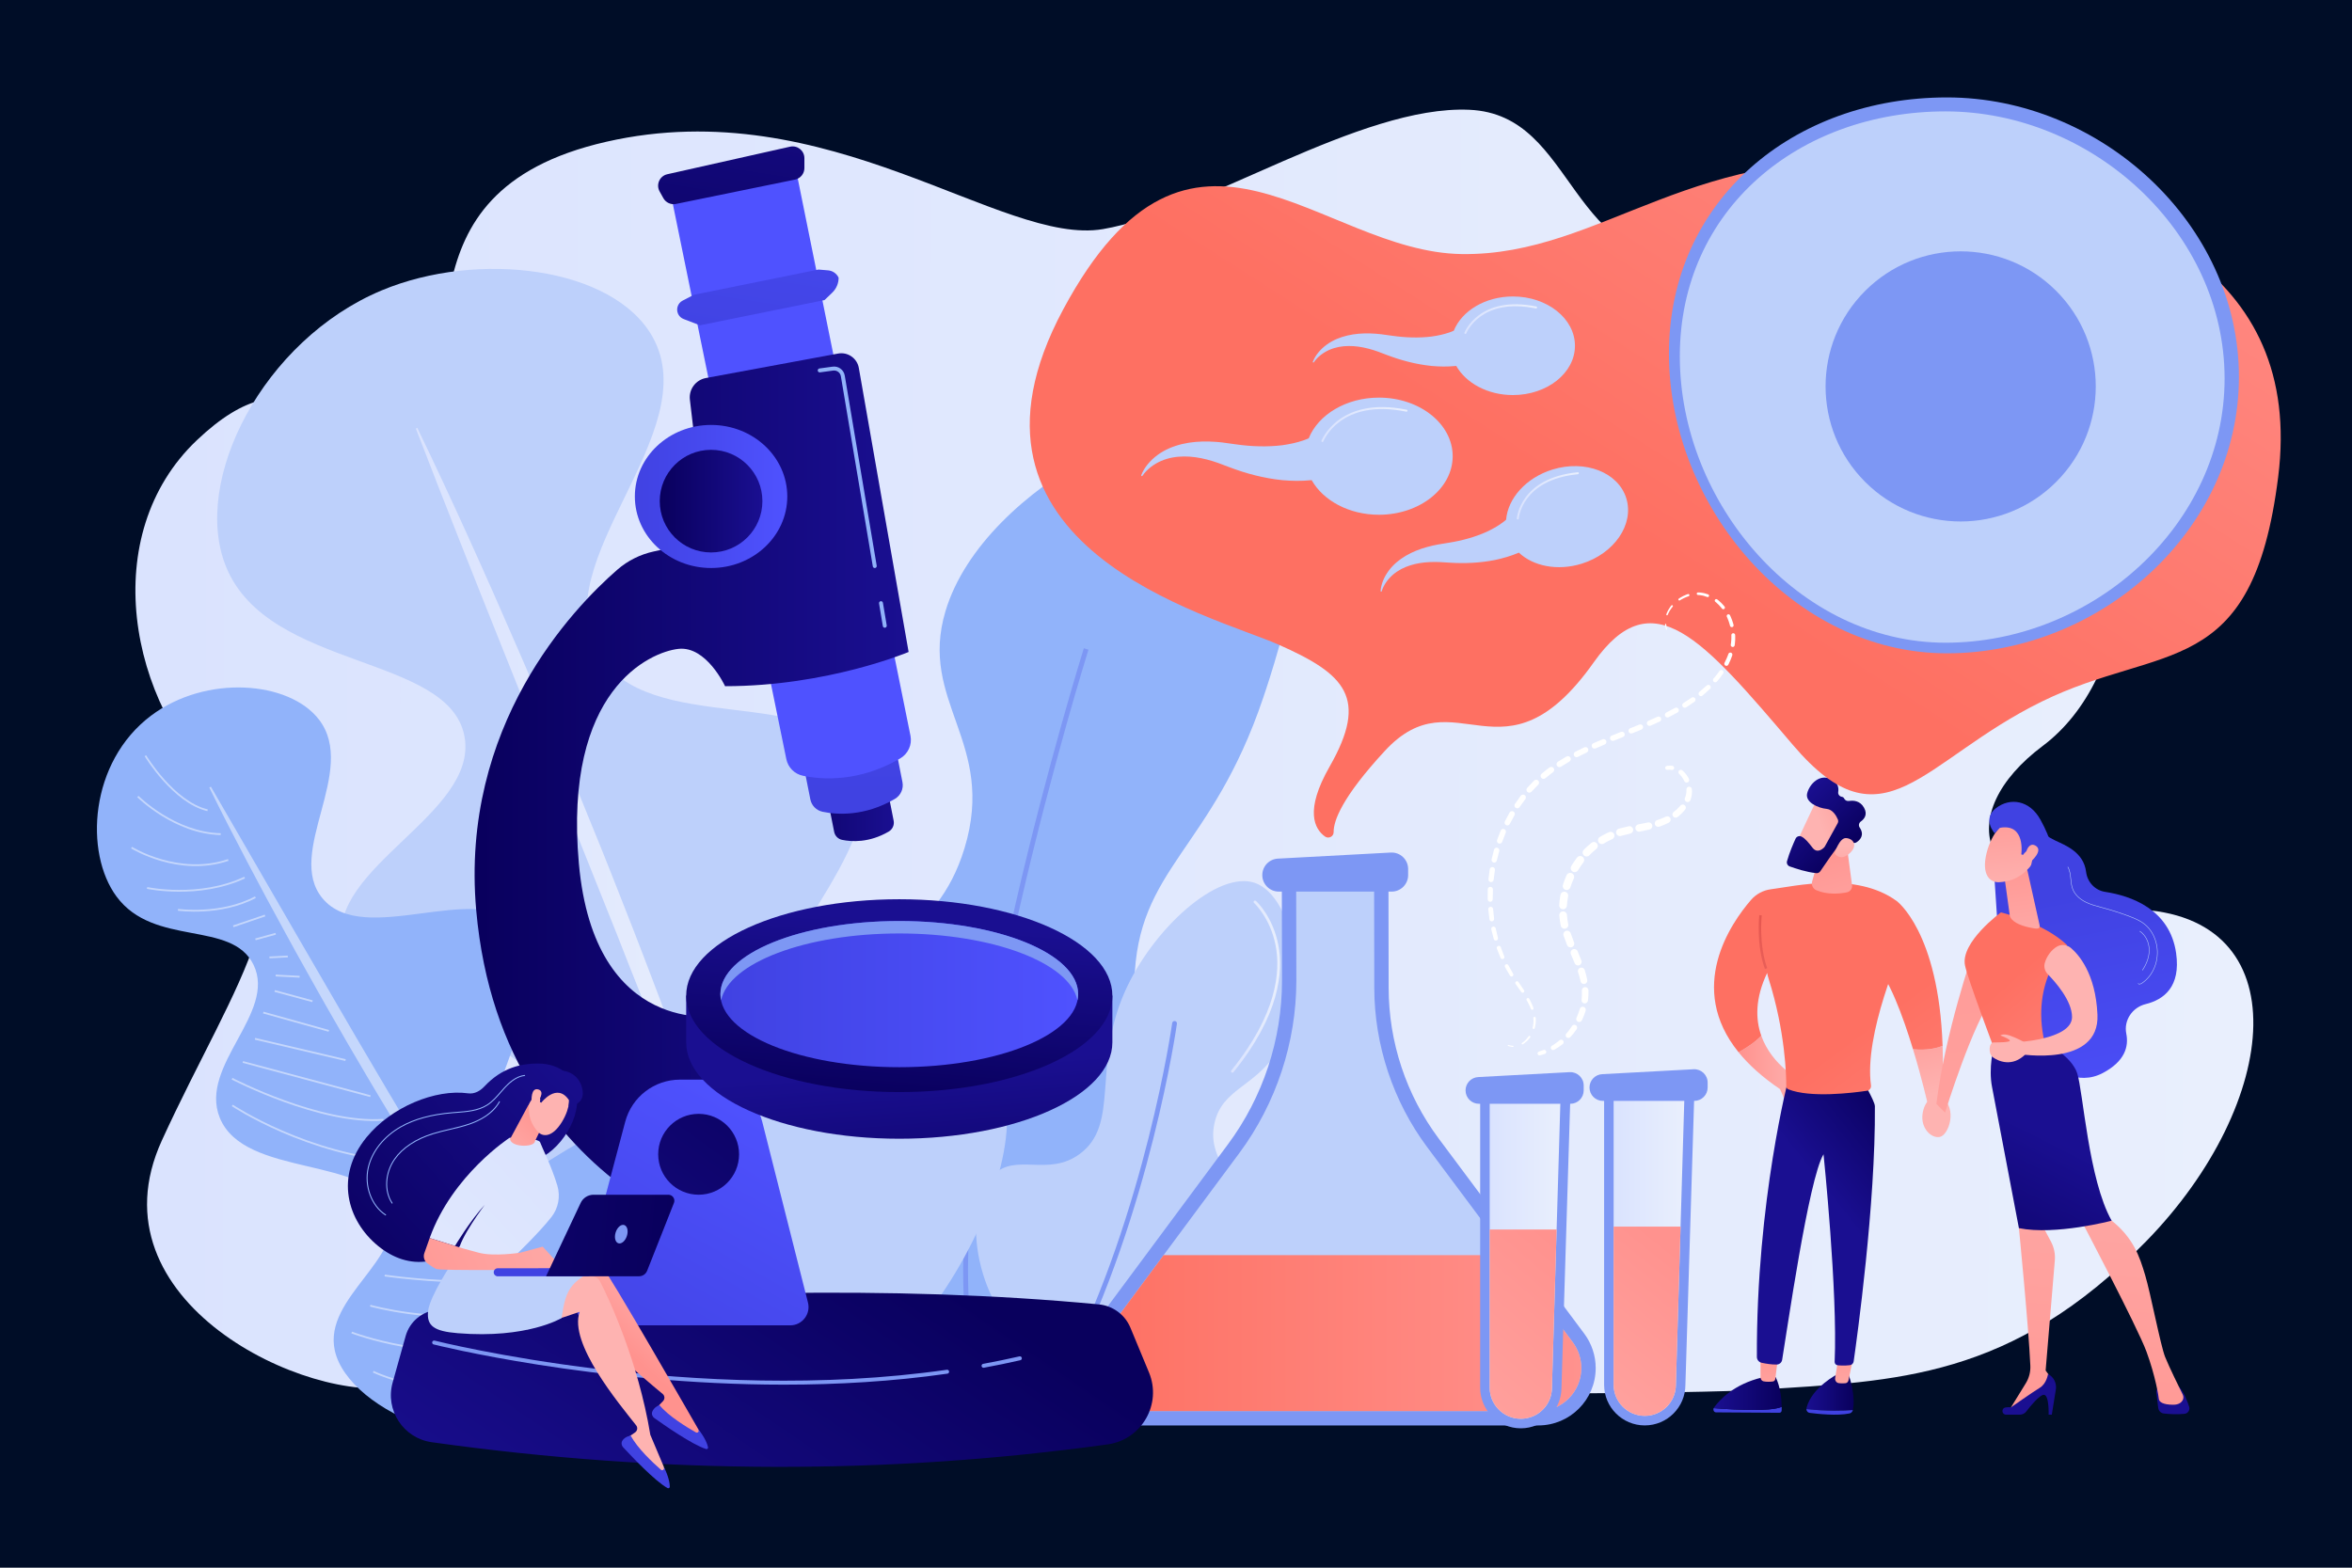 <?xml version="1.0" encoding="utf-8"?>
<!-- Generator: Adobe Illustrator 27.5.0, SVG Export Plug-In . SVG Version: 6.00 Build 0)  -->
<svg version="1.1" xmlns="http://www.w3.org/2000/svg" xmlns:xlink="http://www.w3.org/1999/xlink" x="0px" y="0px"
	 viewBox="0 0 2475 1650" style="enable-background:new 0 0 2475 1650;" xml:space="preserve">
<g id="Background">
	<rect style="fill:#000D27;" width="2475" height="1650"/>
</g>
<g id="Illustration">
	<g>
		
			<linearGradient id="SVGID_1_" gradientUnits="userSpaceOnUse" x1="148.797" y1="789.138" x2="2378.549" y2="789.138" gradientTransform="matrix(1 0.002 -0.002 1 -4.811 -1.067)">
			<stop  offset="0" style="stop-color:#DAE3FE"/>
			<stop  offset="1" style="stop-color:#E9EFFD"/>
		</linearGradient>
		<path style="fill:url(#SVGID_1_);" d="M711.241,1465.363c0,0-197.875-26.025-291.911-6.31
			c-94.036,19.715-326.587-89.055-249.011-258.699c77.576-169.643,165.198-274.671,64.484-367.784
			c-100.714-93.113-132.024-270.051-27.706-369.189c104.318-99.138,135.397,3.204,218.403-33.198
			c83.006-36.402-21.816-227.595,212.557-280.983c234.373-53.387,415.988,110.097,522.538,91.941
			c106.549-18.156,270.582-130.637,385.505-125.604c114.922,5.033,100.26,171.179,252.796,161.865
			c152.535-9.314,272.297-25.758,370.751,115.949c98.455,141.708,74.254,321.075-20.114,391.752
			c-94.367,70.676-76.222,166.076,97.439,171.969c173.662,5.893,153.616,203.623,11.537,349.283s-263.661,146.981-405.246,156.203
			C1711.678,1471.781,711.241,1465.363,711.241,1465.363z"/>
		<g>
			<path style="fill:#91B3FA;" d="M1005.813,1375.319c77.23,13.96,177.442-52.319,210.716-126.166
				c34.243-75.996-25.283-109.227-22.812-215.532c2.807-120.76,81.008-137.49,135.581-299.305
				c12.313-36.508,83.565-247.781,0.98-289.193c-76.358-38.29-294.79,63.337-335.28,197.925
				c-28.871,95.968,53.982,138.055,19.925,249.821c-29.883,98.067-103.555,98.103-133.567,192.696
				C844.818,1200.723,904.41,1356.989,1005.813,1375.319z"/>
			<path style="fill:#7D97F4;" d="M1016.566,1397.587c-13.522-122.54,20.921-310.545,52.195-446.685
				c33.859-147.394,71.397-267.433,71.772-268.629l4.86,1.526c-0.375,1.194-37.861,121.074-71.677,268.28
				c-31.182,135.744-65.53,323.128-52.087,444.951L1016.566,1397.587z"/>
		</g>
		<g>
			<path style="fill:#BDD0FB;" d="M1089.563,1416.583c-61.273-33.412-80.364-144.532-44.509-179.853
				c24.227-23.865,57.828,2.353,91.186-22.23c42.591-31.387,12.852-92.576,47.343-170.554
				c29.353-66.36,97.926-128.383,137.054-114.652c40.958,14.373,60.762,115.651,24.417,175.691
				c-23.636,39.045-58.711,40.322-67.006,76.895c-9.625,42.437,32.622,62.671,32.074,103.979
				C1309.139,1360.059,1170.623,1460.784,1089.563,1416.583z"/>
			<path style="fill:#7D97F4;" d="M1122.42,1445.568c-0.369-0.007-0.742-0.095-1.093-0.274c-1.242-0.632-1.735-2.149-1.104-3.39
				c85.231-167.501,112.991-363.159,113.261-365.116c0.191-1.379,1.465-2.344,2.842-2.152c1.379,0.19,2.343,1.463,2.152,2.842
				c-0.271,1.965-28.15,198.465-113.762,366.712C1124.264,1445.08,1123.356,1445.586,1122.42,1445.568z"/>
			
				<linearGradient id="SVGID_00000111877488615926979530000006541817443779716017_" gradientUnits="userSpaceOnUse" x1="1295.357" y1="1038.453" x2="1347.016" y2="1038.453">
				<stop  offset="0" style="stop-color:#DAE3FE"/>
				<stop  offset="1" style="stop-color:#E9EFFD"/>
			</linearGradient>
			<path style="fill:url(#SVGID_00000111877488615926979530000006541817443779716017_);" d="M1296.799,1129.028
				c-0.319,0-0.641-0.106-0.908-0.322c-0.62-0.502-0.715-1.411-0.214-2.029c47.995-59.264,51.894-104.107,46.713-131.288
				c-5.585-29.304-22.556-44.843-22.727-44.995c-0.593-0.534-0.641-1.446-0.109-2.039c0.533-0.592,1.446-0.638,2.038-0.108
				c0.727,0.654,17.867,16.35,23.633,46.603c5.295,27.782,1.386,73.521-47.305,133.643
				C1297.636,1128.845,1297.219,1129.028,1296.799,1129.028z"/>
			<path style="fill:#BDD0FB;" d="M1084.285,1401.953c-0.469,0-0.93-0.228-1.207-0.65c-38.747-58.904-51.476-104.115-37.834-134.375
				c12.151-26.952,41.629-31.455,41.925-31.497c0.793-0.111,1.519,0.434,1.632,1.225c0.114,0.788-0.434,1.519-1.223,1.633
				c-0.281,0.039-28.242,4.352-39.719,29.859c-13.184,29.3-0.523,73.566,37.63,131.568c0.438,0.666,0.253,1.561-0.413,2
				C1084.833,1401.877,1084.557,1401.953,1084.285,1401.953z"/>
		</g>
		<g>
			<path style="fill:#BDD0FB;" d="M748.115,1522.012c-146.385,10.547-304.317-110.644-298.845-199.022
				c4.746-76.647,130.732-101.721,123.277-165.117c-8.955-76.15-195.309-78.957-212.393-163.67
				c-16.385-81.249,143.218-137.287,128.676-218.767c-15.534-87.03-205.942-69.696-250.76-178.488
				c-37.379-90.733,38.882-239.158,163.479-291.28c101.397-42.417,243.827-24.829,285.132,48.897
				c56.38,100.634-114.562,236.406-57.278,333.083c52.859,89.21,232.253,30.706,272.961,114.06
				c43.817,89.719-131.078,224.951-87.932,291.807c37.91,58.74,189.669-19.715,232.532,36.039
				C1103.646,1203.279,965.785,1506.33,748.115,1522.012z"/>
			
				<linearGradient id="SVGID_00000060012924167079938750000004686330824026520218_" gradientUnits="userSpaceOnUse" x1="437.599" y1="927.048" x2="808.316" y2="927.048">
				<stop  offset="0" style="stop-color:#DAE3FE"/>
				<stop  offset="1" style="stop-color:#E9EFFD"/>
			</linearGradient>
			<path style="fill:url(#SVGID_00000060012924167079938750000004686330824026520218_);" d="M439.145,450.391
				c37.132,76.862,72.031,154.695,105.953,232.932c17.082,39.071,33.476,78.422,50.03,117.714
				c8.204,19.673,16.148,39.453,24.225,59.179c8.031,19.743,16.176,39.445,23.922,59.303l23.387,59.513
				c7.647,19.897,15.397,39.755,22.89,59.709l5.656,14.951l5.528,15.001l11.057,30.001l10.998,30.02l10.578,30.175
				c28.191,80.418,55.177,161.487,74.946,244.392l-1.624,0.425c-26.255-80.987-56.474-160.533-86.95-239.997l-11.447-29.788
				l-11.632-29.727l-11.572-29.746l-5.786-14.872l-5.916-14.827c-7.947-19.747-15.636-39.59-23.429-59.393l-23.709-59.294
				l-94.902-237.207c-31.666-79.076-63.139-158.245-93.75-237.812L439.145,450.391z"/>
		</g>
		<g>
			<path style="fill:#91B3FA;" d="M609.513,1494.917c-97.958,52.963-242.901-8.043-257.222-73.61
				c-12.21-55.907,74.493-97.072,57.537-146.857c-20.073-58.938-152.75-34.024-178.589-98.097
				c-22.122-54.854,60.165-110.209,35.554-160.904c-23.036-47.448-104.49-18.256-144.14-71.815
				c-34.091-46.05-28.596-141.546,36.229-190.364c57.881-43.589,145.433-36.688,176.762,4.051
				c41.423,53.864-35.978,140.174,3.654,188.092c43.526,52.626,163.231-19.625,206.454,29.428
				c53.923,61.197-75.324,238.399-36.444,269.227c30.395,24.1,116.981-78.179,162.93-52.827
				C726.164,1220.993,730.002,1429.773,609.513,1494.917z"/>
			<path style="opacity:0.47;fill:#FFFFFF;" d="M221.915,827.987l87.345,151.01l43.764,75.411l21.927,37.672l22.119,37.556
				c7.29,12.569,14.789,25.01,22.215,37.496c7.46,12.465,14.831,24.986,22.362,37.405l22.505,37.318l22.804,37.132
				c7.502,12.444,15.411,24.62,23.066,36.967l11.561,18.47c3.817,6.183,7.908,12.181,11.783,18.325l11.772,18.339
				c3.945,6.101,7.784,12.277,11.905,18.254l12.172,18.077l12.053,18.178l-1.522,1.108
				c-35.504-46.148-68.482-94.206-100.277-142.971l-23.64-36.714l-23.076-37.062c-7.768-12.31-15.224-24.805-22.734-37.269
				c-7.497-12.471-15.069-24.9-22.428-37.451l-22.091-37.647l-21.761-37.835c-7.26-12.608-14.261-25.363-21.404-38.036
				c-7.132-12.679-14.195-25.397-21.136-38.182c-14.022-25.493-27.75-51.147-41.291-76.898
				c-13.476-25.787-26.869-51.614-39.652-77.766L221.915,827.987z"/>
			<path style="opacity:0.47;fill:#FFFFFF;" d="M218.225,853.749c-36.261-8.645-65.756-57.376-66.05-57.869l1.616-0.964
				c0.29,0.482,29.383,48.541,64.871,57.002L218.225,853.749z"/>
			<path style="opacity:0.47;fill:#FFFFFF;" d="M232.232,878.882c-48.867-1.05-87.47-39.526-87.855-39.914l1.339-1.324
				c0.379,0.383,38.466,38.323,86.558,39.356L232.232,878.882z"/>
			<path style="opacity:0.47;fill:#FFFFFF;" d="M240.49,906.003c-52.478,17.804-102.043-12.743-102.536-13.052l1-1.595
				c0.488,0.307,49.318,30.376,100.931,12.865L240.49,906.003z"/>
			<path style="opacity:0.47;fill:#FFFFFF;" d="M257.803,924.527c-48.532,22.628-102.689,11.081-103.231,10.961l0.406-1.839
				c0.534,0.117,54.089,11.524,102.029-10.829L257.803,924.527z"/>
			<path style="opacity:0.47;fill:#FFFFFF;" d="M269.192,945.128c-36.86,19.691-81.6,13.438-82.048,13.372l0.273-1.862
				c0.441,0.064,44.586,6.223,80.887-13.17L269.192,945.128z"/>
			
				<rect x="244.714" y="967.882" transform="matrix(0.947 -0.322 0.322 0.947 -298.278 136.282)" style="opacity:0.47;fill:#FFFFFF;" width="35.333" height="1.882"/>
			
				<rect x="268.26" y="984.852" transform="matrix(0.964 -0.266 0.266 0.964 -252.022 109.728)" style="opacity:0.47;fill:#FFFFFF;" width="22.093" height="1.883"/>
			
				<rect x="283.577" y="1005.957" transform="matrix(0.999 -0.05 0.05 0.999 -50.116 15.97)" style="opacity:0.47;fill:#FFFFFF;" width="19.346" height="1.882"/>
			
				<rect x="301.545" y="1015.301" transform="matrix(0.051 -0.999 0.999 0.051 -739.656 1277.133)" style="opacity:0.47;fill:#FFFFFF;" width="1.882" height="25.277"/>
			
				<rect x="308.069" y="1027.668" transform="matrix(0.262 -0.965 0.965 0.262 -783.624 1071.957)" style="opacity:0.47;fill:#FFFFFF;" width="1.882" height="41.254"/>
			
				<rect x="310.736" y="1039.62" transform="matrix(0.269 -0.963 0.963 0.269 -807.968 1086.223)" style="opacity:0.47;fill:#FFFFFF;" width="1.884" height="71.646"/>
			
				<rect x="314.39" y="1055.472" transform="matrix(0.229 -0.974 0.974 0.229 -831.9 1158.781)" style="opacity:0.47;fill:#FFFFFF;" width="1.883" height="97.824"/>
			
				<rect x="321.564" y="1065.994" transform="matrix(0.259 -0.966 0.966 0.259 -857.753 1153.181)" style="opacity:0.47;fill:#FFFFFF;" width="1.882" height="138.972"/>
			<path style="opacity:0.47;fill:#FFFFFF;" d="M403.501,1179.504c-66.859,4.894-158.841-42.844-159.761-43.326l0.874-1.669
				c0.916,0.48,92.429,47.973,158.751,43.118L403.501,1179.504z"/>
			<path style="opacity:0.47;fill:#FFFFFF;" d="M421.58,1223.221c-97.608-5.933-176.849-58.433-177.639-58.963l1.049-1.564
				c0.785,0.527,79.621,52.747,176.703,58.646L421.58,1223.221z"/>
			
				<rect x="424.372" y="1228.526" transform="matrix(0.198 -0.98 0.98 0.198 -880.204 1416.007)" style="opacity:0.47;fill:#FFFFFF;" width="1.883" height="34.856"/>
			
				<rect x="439.167" y="1254.75" transform="matrix(0.24 -0.971 0.971 0.24 -901.198 1394.322)" style="opacity:0.47;fill:#FFFFFF;" width="1.883" height="36.211"/>
			
				<rect x="451.505" y="1273.383" transform="matrix(0.19 -0.982 0.982 0.19 -908.023 1495.984)" style="opacity:0.47;fill:#FFFFFF;" width="1.884" height="49.611"/>
			
				<rect x="457.998" y="1288.792" transform="matrix(0.103 -0.995 0.995 0.103 -905.178 1643.662)" style="opacity:0.47;fill:#FFFFFF;" width="1.883" height="70.05"/>
			<path style="opacity:0.47;fill:#FFFFFF;" d="M505.628,1349.895c-51.888,0.788-100.46-6.405-100.944-6.478l0.279-1.862
				c0.483,0.072,48.908,7.243,100.638,6.458L505.628,1349.895z"/>
			<path style="opacity:0.47;fill:#FFFFFF;" d="M519.897,1381.835c-61.747,12.523-129.894-6.506-130.576-6.7l0.515-1.811
				c0.677,0.192,68.397,19.095,129.686,6.665L519.897,1381.835z"/>
			<path style="opacity:0.47;fill:#FFFFFF;" d="M542.329,1416.226c-85.738,20.511-171.74-12.538-172.598-12.874l0.687-1.754
				c0.853,0.334,86.323,33.169,171.473,12.797L542.329,1416.226z"/>
			<path style="opacity:0.47;fill:#FFFFFF;" d="M564.423,1443.82c-90.494,41.073-171.283,1.152-172.087,0.745l0.85-1.681
				c0.798,0.405,80.812,39.908,170.46-0.777L564.423,1443.82z"/>
			<path style="opacity:0.47;fill:#FFFFFF;" d="M597.788,1473.371c-65.102,35.806-169.001,5.91-170.051,5.601l0.53-1.807
				c1.041,0.307,104.202,29.981,168.609-5.442c0.424-0.233,0.842-0.465,1.261-0.704l0.93,1.637
				C598.643,1472.899,598.216,1473.135,597.788,1473.371z"/>
		</g>
		<g>
			<g>
				<path style="fill:#7D97F4;" d="M1461.266,1039.529l-0.207-123.269H1348.84l0.207,115.835
					c0,62.098-19.973,122.548-56.969,172.422l-147.817,199.273c-7.723,10.411-11.892,23.03-11.892,35.993v0.088
					c0,33.366,27.048,60.414,60.415,60.414h425.939c33.366,0,60.415-27.048,60.415-60.414l0,0c0-13.017-4.204-25.686-11.987-36.121
					l-153.159-205.342C1479.759,1152.511,1461.266,1096.786,1461.266,1039.529z"/>
				<path style="fill:#BDD0FB;" d="M1192.784,1485.181c-24.984,0-45.311-20.327-45.311-45.31c0-9.742,3.167-19.329,8.919-27.083
					l147.817-199.273c38.654-52.11,59.942-116.54,59.942-181.421l-0.181-100.731h82.009l0.182,108.19
					c0,60.076,19.79,119.708,55.723,167.885l153.159,205.341c5.797,7.773,8.99,17.394,8.99,27.091
					c0,24.983-20.326,45.31-45.31,45.31H1192.784z"/>
				<path style="fill:#7D97F4;" d="M1464.408,938.413h-118.731c-9.593,0-17.369-7.776-17.369-17.369l0,0
					c0-9.23,7.22-16.848,16.437-17.344l118.731-6.383c9.945-0.535,18.301,7.385,18.301,17.344v6.383
					C1481.777,930.636,1474.001,938.413,1464.408,938.413z"/>
				
					<linearGradient id="SVGID_00000076605466449893581450000006794110053911165620_" gradientUnits="userSpaceOnUse" x1="1147.474" y1="1403.129" x2="1664.033" y2="1403.129">
					<stop  offset="0" style="stop-color:#FE7062"/>
					<stop  offset="1" style="stop-color:#FF928E"/>
				</linearGradient>
				<path style="fill:url(#SVGID_00000076605466449893581450000006794110053911165620_);" d="M1156.392,1412.788
					c-5.752,7.754-8.919,17.34-8.919,27.083c0,24.983,20.326,45.31,45.31,45.31h425.939c24.984,0,45.31-20.327,45.31-45.31
					c0-9.696-3.193-19.319-8.99-27.091l-68.398-91.702h-362.224L1156.392,1412.788z"/>
			</g>
			<g>
				<path style="fill:#7D97F4;" d="M1730.776,1500.255L1730.776,1500.255c-23.626,0-42.779-19.153-42.779-42.779v-306.139h94.916
					l-9.358,306.139C1773.555,1481.102,1754.402,1500.255,1730.776,1500.255z"/>
				
					<linearGradient id="SVGID_00000085249737211973231880000018393036616457194896_" gradientUnits="userSpaceOnUse" x1="1698.023" y1="1320.783" x2="1772.575" y2="1320.783">
					<stop  offset="0" style="stop-color:#DAE3FE"/>
					<stop  offset="1" style="stop-color:#E9EFFD"/>
				</linearGradient>
				<path style="fill:url(#SVGID_00000085249737211973231880000018393036616457194896_);" d="M1730.776,1490.229
					c-18.06,0-32.753-14.693-32.753-32.753v-306.139h74.552l-9.047,305.985v0.154
					C1763.528,1475.535,1748.835,1490.229,1730.776,1490.229z"/>
				<path style="fill:#7D97F4;" d="M1782.879,1158.69h-96.185c-7.771,0-14.07-6.3-14.07-14.071l0,0
					c0-7.478,5.848-13.649,13.315-14.051l96.185-5.171c8.056-0.433,14.826,5.983,14.826,14.05v5.171
					C1796.95,1152.39,1790.65,1158.69,1782.879,1158.69z"/>
				
					<linearGradient id="SVGID_00000065778276021810748770000001291765349828296354_" gradientUnits="userSpaceOnUse" x1="1773.73" y1="1326.502" x2="1545.73" y2="1610.502">
					<stop  offset="0" style="stop-color:#FF928E"/>
					<stop  offset="1" style="stop-color:#FEB3B1"/>
				</linearGradient>
				<path style="fill:url(#SVGID_00000065778276021810748770000001291765349828296354_);" d="M1698.023,1291.038v166.438
					c0,18.059,14.693,32.753,32.753,32.753c18.06,0,32.753-14.693,32.753-32.753v-0.154l4.916-166.284H1698.023z"/>
			</g>
			<g>
				<path style="fill:#7D97F4;" d="M1600.347,1503.306L1600.347,1503.306c-23.626,0-42.779-19.153-42.779-42.779v-306.138h94.917
					l-9.358,306.138C1643.126,1484.153,1623.973,1503.306,1600.347,1503.306z"/>
				
					<linearGradient id="SVGID_00000051361276102831121950000016848546153760643998_" gradientUnits="userSpaceOnUse" x1="1567.594" y1="1323.834" x2="1642.147" y2="1323.834">
					<stop  offset="0" style="stop-color:#DAE3FE"/>
					<stop  offset="1" style="stop-color:#E9EFFD"/>
				</linearGradient>
				<path style="fill:url(#SVGID_00000051361276102831121950000016848546153760643998_);" d="M1600.347,1493.28
					c-18.06,0-32.753-14.693-32.753-32.753v-306.138h74.552l-9.047,305.985v0.153
					C1633.1,1478.587,1618.407,1493.28,1600.347,1493.28z"/>
				<path style="fill:#7D97F4;" d="M1652.45,1161.741h-96.185c-7.771,0-14.071-6.3-14.071-14.071l0,0
					c0-7.477,5.849-13.649,13.315-14.05l96.185-5.172c8.056-0.433,14.826,5.983,14.826,14.051v5.171
					C1666.521,1155.441,1660.221,1161.741,1652.45,1161.741z"/>
				
					<linearGradient id="SVGID_00000067933101672110739660000004080706857038642560_" gradientUnits="userSpaceOnUse" x1="1653.811" y1="1320.981" x2="1365.81" y2="1656.981">
					<stop  offset="0" style="stop-color:#FF928E"/>
					<stop  offset="1" style="stop-color:#FEB3B1"/>
				</linearGradient>
				<path style="fill:url(#SVGID_00000067933101672110739660000004080706857038642560_);" d="M1567.594,1294.089v166.438
					c0,18.06,14.693,32.753,32.753,32.753c18.06,0,32.753-14.693,32.753-32.753v-0.153l4.917-166.284H1567.594z"/>
			</g>
		</g>
		<g>
			
				<linearGradient id="SVGID_00000065047351559924017460000009790561287373675184_" gradientUnits="userSpaceOnUse" x1="920.864" y1="1294.031" x2="625.134" y2="1729.844">
				<stop  offset="0" style="stop-color:#09005D"/>
				<stop  offset="1" style="stop-color:#1A0F91"/>
			</linearGradient>
			<path style="fill:url(#SVGID_00000065047351559924017460000009790561287373675184_);" d="M1165.543,1520.229
				c-229.166,31.734-465.968,32.088-711.222-2.298c-29.887-4.19-49.272-33.729-41.146-62.794l13.699-48.995
				c4.278-15.302,17.668-26.325,33.51-27.534c240.973-18.392,476.375-26.617,695.832-5.737
				c14.794,1.408,27.625,10.802,33.319,24.528l19.531,47.082C1222.927,1477.893,1201.374,1515.267,1165.543,1520.229z"/>
			
				<linearGradient id="SVGID_00000039833423706453230770000006119029279457335230_" gradientUnits="userSpaceOnUse" x1="811.633" y1="707.183" x2="940.592" y2="707.183">
				<stop  offset="0" style="stop-color:#09005D"/>
				<stop  offset="1" style="stop-color:#1A0F91"/>
			</linearGradient>
			<path style="fill:url(#SVGID_00000039833423706453230770000006119029279457335230_);" d="M811.633,543.198l66.159,332.332
				c0.841,4.223,4.106,7.546,8.321,8.425c9.715,2.028,28.387,3.345,49.071-8.711c3.987-2.324,6.099-6.894,5.206-11.421
				l-66.027-334.74L811.633,543.198z"/>
			
				<linearGradient id="SVGID_00000096034302642050992400000009582168447240528027_" gradientUnits="userSpaceOnUse" x1="848.977" y1="838.987" x2="851.977" y2="148.92">
				<stop  offset="0" style="stop-color:#4042E2"/>
				<stop  offset="1" style="stop-color:#4F52FF"/>
			</linearGradient>
			<path style="fill:url(#SVGID_00000096034302642050992400000009582168447240528027_);" d="M750.268,326.704l102.451,514.635
				c1.302,6.54,6.358,11.685,12.885,13.047c15.044,3.14,43.958,5.179,75.988-13.49c6.173-3.598,9.445-10.675,8.062-17.686
				L847.408,304.847L750.268,326.704z"/>
			
				<linearGradient id="SVGID_00000096747433502936715010000011581373915463328418_" gradientUnits="userSpaceOnUse" x1="1131.587" y1="-241.826" x2="1032.577" y2="1.198">
				<stop  offset="0" style="stop-color:#4042E2"/>
				<stop  offset="1" style="stop-color:#4F52FF"/>
			</linearGradient>
			<path style="fill:url(#SVGID_00000096747433502936715010000011581373915463328418_);" d="M705.703,203.367l121.732,595.501
				c1.755,8.816,8.57,15.751,17.369,17.587c20.279,4.233,59.253,6.982,102.429-18.184c8.321-4.85,12.732-14.39,10.868-23.839
				L836.644,173.906L705.703,203.367z"/>
			
				<linearGradient id="SVGID_00000103964116656304463920000015595513461406039193_" gradientUnits="userSpaceOnUse" x1="741.259" y1="370.507" x2="800.404" y2="-15.498">
				<stop  offset="0" style="stop-color:#09005D"/>
				<stop  offset="1" style="stop-color:#1A0F91"/>
			</linearGradient>
			<path style="fill:url(#SVGID_00000103964116656304463920000015595513461406039193_);" d="M694.103,201.474l3.915,7.048
				c2.626,4.726,8.013,7.203,13.31,6.12l125.233-25.616c5.765-1.179,9.904-6.251,9.904-12.135v-10.424
				c0-7.935-7.357-13.824-15.099-12.085l-129.148,28.992C694.148,185.184,690.087,194.244,694.103,201.474z"/>
			
				<linearGradient id="SVGID_00000155855437898250091550000013157477527836115645_" gradientUnits="userSpaceOnUse" x1="787.097" y1="377.53" x2="846.242" y2="-8.472">
				<stop  offset="0" style="stop-color:#4042E2"/>
				<stop  offset="1" style="stop-color:#4F52FF"/>
			</linearGradient>
			<path style="fill:url(#SVGID_00000155855437898250091550000013157477527836115645_);" d="M730.167,310.267l131.14-26.559
				l10.107,0.846c4.813,0.403,9.038,3.362,11.061,7.748l0,0c0,5.923-2.414,11.591-6.684,15.696l-8.148,7.831l-131.083,26.549
				l-17.217-6.604c-2.456-0.942-4.47-2.769-5.647-5.122l0,0c-2.616-5.232-0.542-11.594,4.655-14.279L730.167,310.267z"/>
			
				<linearGradient id="SVGID_00000040566268568532126660000017376454803724206466_" gradientUnits="userSpaceOnUse" x1="499.43" y1="846.541" x2="956.129" y2="846.541">
				<stop  offset="0" style="stop-color:#09005D"/>
				<stop  offset="1" style="stop-color:#1A0F91"/>
			</linearGradient>
			<path style="fill:url(#SVGID_00000040566268568532126660000017376454803724206466_);" d="M743.349,568.367l-17.375-147.684
				c-1.275-10.84,6.076-20.812,16.809-22.799l139.137-25.766c10.22-1.893,20.022,4.916,21.816,15.153l52.392,298.943
				c0,0-85.112,36.009-193.139,36.009c0,0-19.641-42.556-49.103-39.282c-29.462,3.273-121.121,42.556-104.753,225.874
				s147.309,160.403,147.309,160.403l55.65,252.062c0,0-283.206-49.24-310.986-363.362
				C483.958,764.003,602.894,640.257,649.7,599.533c10.946-9.524,24.163-16.06,38.341-19.142L743.349,568.367z"/>
			
				<linearGradient id="SVGID_00000110434405276770455270000012436079380581600695_" gradientUnits="userSpaceOnUse" x1="645.763" y1="1472.669" x2="820.087" y2="1161.376">
				<stop  offset="0" style="stop-color:#4042E2"/>
				<stop  offset="1" style="stop-color:#4F52FF"/>
			</linearGradient>
			<path style="fill:url(#SVGID_00000110434405276770455270000012436079380581600695_);" d="M607.394,1370.693l50.523-190.062
				c6.944-26.123,30.593-44.307,57.623-44.307h29.764c26.813,0,50.201,18.21,56.773,44.205l48.137,190.39
				c3.081,12.185-6.13,24.014-18.698,24.014H626.033C613.367,1394.934,604.14,1382.934,607.394,1370.693z"/>
			
				<linearGradient id="SVGID_00000123417040369364425880000004657590760491645843_" gradientUnits="userSpaceOnUse" x1="831.915" y1="1082.866" x2="533.073" y2="1490.66">
				<stop  offset="0" style="stop-color:#09005D"/>
				<stop  offset="1" style="stop-color:#1A0F91"/>
			</linearGradient>
			<circle style="fill:url(#SVGID_00000123417040369364425880000004657590760491645843_);" cx="735.165" cy="1214.89" r="42.556"/>
			
				<linearGradient id="SVGID_00000117639643813231440080000018279363721943828671_" gradientUnits="userSpaceOnUse" x1="965.484" y1="1320.942" x2="950.264" y2="1124.471">
				<stop  offset="0" style="stop-color:#09005D"/>
				<stop  offset="1" style="stop-color:#1A0F91"/>
			</linearGradient>
			<path style="fill:url(#SVGID_00000117639643813231440080000018279363721943828671_);" d="M1142.551,1047.939
				c-38.234-31.228-111.768-52.376-196.243-52.376c-84.475,0-158.009,21.149-196.243,52.376h-27.994v49.103
				c0,56.046,100.395,101.48,224.237,101.48c123.843,0,224.237-45.434,224.237-101.48v-49.103H1142.551z"/>
			
				<linearGradient id="SVGID_00000031186571755124063590000003285180777632041871_" gradientUnits="userSpaceOnUse" x1="937.447" y1="1157.492" x2="952.667" y2="969.322">
				<stop  offset="0" style="stop-color:#09005D"/>
				<stop  offset="1" style="stop-color:#1A0F91"/>
			</linearGradient>
			
				<ellipse style="fill:url(#SVGID_00000031186571755124063590000003285180777632041871_);" cx="946.308" cy="1047.94" rx="224.237" ry="101.48"/>
			
				<linearGradient id="SVGID_00000176032424962213531900000016123867759747134109_" gradientUnits="userSpaceOnUse" x1="758.08" y1="1046.303" x2="1134.536" y2="1046.303">
				<stop  offset="0" style="stop-color:#4042E2"/>
				<stop  offset="1" style="stop-color:#4F52FF"/>
			</linearGradient>
			
				<ellipse style="fill:url(#SVGID_00000176032424962213531900000016123867759747134109_);" cx="946.308" cy="1046.303" rx="188.228" ry="76.928"/>
			<path style="fill:#7D97F4;" d="M946.308,982.469c98.555,0,179.365,30.962,187.502,70.381c0.446-2.16,0.727-4.34,0.727-6.547
				c0-42.486-84.273-76.928-188.228-76.928s-188.228,34.442-188.228,76.928c0,2.207,0.28,4.387,0.726,6.547
				C766.943,1013.431,847.753,982.469,946.308,982.469z"/>
			
				<linearGradient id="SVGID_00000062890993663952471370000015602430687194032010_" gradientUnits="userSpaceOnUse" x1="668.057" y1="522.537" x2="828.461" y2="522.537">
				<stop  offset="0" style="stop-color:#4042E2"/>
				<stop  offset="1" style="stop-color:#4F52FF"/>
			</linearGradient>
			
				<ellipse style="fill:url(#SVGID_00000062890993663952471370000015602430687194032010_);" cx="748.259" cy="522.537" rx="80.202" ry="75.291"/>
			
				<linearGradient id="SVGID_00000081614154944192313000000004237310241655888272_" gradientUnits="userSpaceOnUse" x1="694.246" y1="527.447" x2="802.272" y2="527.447">
				<stop  offset="0" style="stop-color:#09005D"/>
				<stop  offset="1" style="stop-color:#1A0F91"/>
			</linearGradient>
			<circle style="fill:url(#SVGID_00000081614154944192313000000004237310241655888272_);" cx="748.259" cy="527.447" r="54.013"/>
			<path style="fill:#7D97F4;" d="M1034.943,1439.577c-0.983,0-1.855-0.7-2.039-1.7c-0.208-1.128,0.539-2.209,1.666-2.416
				c12.91-2.37,25.758-5.013,38.188-7.855c1.113-0.251,2.231,0.445,2.485,1.562c0.256,1.117-0.443,2.229-1.561,2.486
				c-12.487,2.854-25.394,5.509-38.362,7.889C1035.194,1439.566,1035.067,1439.577,1034.943,1439.577z"/>
			<path style="fill:#7D97F4;" d="M825.045,1457.354c-199.712,0-366.603-41.776-368.729-42.317
				c-1.111-0.284-1.781-1.414-1.499-2.524c0.283-1.109,1.414-1.781,2.524-1.499c2.711,0.69,274.198,68.625,539.034,30.676
				c1.133-0.159,2.186,0.625,2.348,1.759c0.163,1.135-0.625,2.187-1.759,2.349C939.026,1454.101,880.745,1457.354,825.045,1457.354z
				"/>
			<path style="fill:#91B3FA;" d="M931.054,660.695c-0.996,0-1.875-0.717-2.045-1.732l-3.998-23.806
				c-0.19-1.13,0.573-2.2,1.703-2.391c1.138-0.183,2.202,0.575,2.391,1.703l3.998,23.806c0.19,1.13-0.573,2.2-1.703,2.391
				C931.283,660.686,931.167,660.695,931.054,660.695z"/>
			<path style="fill:#91B3FA;" d="M920.502,597.858c-0.995,0-1.875-0.717-2.045-1.732l-33.609-200.119
				c-0.653-3.889-4.235-6.512-8.132-5.986l-13.867,1.891c-1.125,0.158-2.182-0.638-2.337-1.776c-0.155-1.136,0.64-2.182,1.775-2.337
				l13.867-1.891c6.149-0.838,11.761,3.296,12.788,9.411l33.609,200.119c0.19,1.13-0.573,2.2-1.703,2.391
				C920.731,597.849,920.615,597.858,920.502,597.858z"/>
		</g>
		<g>
			
				<linearGradient id="SVGID_00000034080858831652844340000013014000573473888657_" gradientUnits="userSpaceOnUse" x1="662.003" y1="1424.928" x2="718.731" y2="1361.283">
				<stop  offset="0" style="stop-color:#FF928E"/>
				<stop  offset="1" style="stop-color:#FEB3B1"/>
			</linearGradient>
			<path style="fill:url(#SVGID_00000034080858831652844340000013014000573473888657_);" d="M734.684,1504.028
				c-0.172-0.066-92.908-162.469-105.44-177.752c-2.108-2.571-5.371-3.88-8.672-3.486l-25.884,3.085l-30.408,65.784l50.659-29.503
				c-5.013,34.669,60.066,86.191,82.385,104.99c2.265,1.908,2.451,5.325,0.405,7.467l-8.91,9.328
				c14.629,14.828,31.509,24.349,50.561,28.753L734.684,1504.028z"/>
			
				<linearGradient id="SVGID_00000067945780838381857660000016840068892036469165_" gradientUnits="userSpaceOnUse" x1="-5790.227" y1="-326.612" x2="-5911.721" y2="-41.626" gradientTransform="matrix(-0.897 -0.441 -0.441 0.897 -4761.805 1782.809)">
				<stop  offset="0" style="stop-color:#4042E2"/>
				<stop  offset="1" style="stop-color:#4F52FF"/>
			</linearGradient>
			<path style="fill:url(#SVGID_00000067945780838381857660000016840068892036469165_);" d="M693.973,1478.906
				c0,0-5.687,1.837-7.612,6.902c-0.921,2.424,0.072,5.168,2.179,6.678c9.364,6.709,40.253,28.369,54.506,32.611
				c1.169,0.348,2.28-0.709,2.017-1.9c-0.731-3.311-3.098-9.924-10.72-19.604l0.684,1.383c0.865,1.751-1.041,3.573-2.741,2.613
				C722.752,1502.207,703.333,1490.428,693.973,1478.906z"/>
			
				<linearGradient id="SVGID_00000090253793608414361170000005405105703856094376_" gradientUnits="userSpaceOnUse" x1="739.163" y1="1323.376" x2="691.166" y2="1389.373">
				<stop  offset="0" style="stop-color:#FF928E"/>
				<stop  offset="1" style="stop-color:#FEB3B1"/>
			</linearGradient>
			<path style="fill:url(#SVGID_00000090253793608414361170000005405105703856094376_);" d="M698.562,1543.887
				c-0.155-0.1-14.069-33.622-14.225-33.721c-12.757-77.67-43.881-144.188-53.06-161.691c-1.544-2.944-4.475-4.886-7.788-5.169
				l-25.973-2.217l-43.092,58.269l55.582-18.641c-11.925,32.937,41.38,96.563,59.433,119.491c1.832,2.327,1.323,5.711-1.114,7.394
				l-10.614,7.332c11.325,17.482,25.93,30.222,43.696,38.391L698.562,1543.887z"/>
			
				<linearGradient id="SVGID_00000008844455878520640180000013851398984288258700_" gradientUnits="userSpaceOnUse" x1="-5255.131" y1="-722.383" x2="-5376.625" y2="-437.397" gradientTransform="matrix(-0.789 -0.614 -0.614 0.789 -4890.387 2595.02)">
				<stop  offset="0" style="stop-color:#4042E2"/>
				<stop  offset="1" style="stop-color:#4F52FF"/>
			</linearGradient>
			<path style="fill:url(#SVGID_00000008844455878520640180000013851398984288258700_);" d="M663.779,1511.046
				c0,0-5.941,0.647-8.852,5.219c-1.393,2.187-0.976,5.076,0.782,6.981c7.813,8.465,33.679,35.927,46.779,42.967
				c1.074,0.577,2.376-0.233,2.36-1.452c-0.046-3.391-1.025-10.346-6.531-21.368l0.39,1.493c0.493,1.89-1.742,3.289-3.214,2.004
				C687.246,1539.689,670.613,1524.224,663.779,1511.046z"/>
			<g>
				<path style="fill:#BDD0FB;" d="M475.942,1328.816c0,0-23.496,34.947-25.424,50.888c-1.928,15.941,6.497,21.454,31.089,23.487
					c73.182,6.05,109.258-15.883,109.258-15.883c5.006-31.919,8.568-40.04,50.378-57.395c0,0-52.883,4.198-63.525,0.069
					C567.076,1325.851,475.942,1328.816,475.942,1328.816z"/>
			</g>
			<g>
				
					<linearGradient id="SVGID_00000072962667071542807240000016434796339836269973_" gradientUnits="userSpaceOnUse" x1="333.047" y1="1347.149" x2="617.639" y2="1086.274">
					<stop  offset="0" style="stop-color:#09005D"/>
					<stop  offset="1" style="stop-color:#1A0F91"/>
				</linearGradient>
				<path style="fill:url(#SVGID_00000072962667071542807240000016434796339836269973_);" d="M565.786,1119.358
					c-16.998,0-37.357,4.151-56.068,24.13c-4.523,4.829-10.501,8.166-17.055,7.258c-34.727-4.811-81,14.497-106.94,46.234
					c-33.73,41.268-20.286,87.884,12.107,114.36c32.393,26.476,71.469,22.787,105.199-18.481
					c13.489-16.504,24.072-36.516,29.85-56.286c2.367-8.099,9.788-13.47,18.225-13.446c0.052,0,0.103,0,0.155,0
					c28.655,0,56.036-36.828,56.036-64.337C607.294,1133.886,590.691,1119.358,565.786,1119.358z"/>
				
					<linearGradient id="SVGID_00000129916833887303822210000011607435148102173338_" gradientUnits="userSpaceOnUse" x1="13019.913" y1="1208.618" x2="12675.254" y2="1541.077" gradientTransform="matrix(1 0 0 1 -12430.056 0)">
					<stop  offset="0" style="stop-color:#DAE3FE"/>
					<stop  offset="1" style="stop-color:#E9EFFD"/>
				</linearGradient>
				<path style="fill:url(#SVGID_00000129916833887303822210000011607435148102173338_);" d="M539.484,1324.19
					c0,0,27.361-26.053,40.829-43.309c7.28-9.328,9.567-21.608,6.2-32.951c-6.149-20.716-17.077-42.172-18.073-45.512
					c-1.528-5.118-32.206-4.906-32.206-4.906s-60.37,39.181-84.089,105.549l26.638,8.293c0,0,15.763-26.444,31.337-43.258
					c0,0-26.949,35.601-27.898,50.175L539.484,1324.19z"/>
				
					<linearGradient id="SVGID_00000176764458260775683080000009221382369458928788_" gradientUnits="userSpaceOnUse" x1="380.686" y1="1380.659" x2="672.687" y2="1252.659">
					<stop  offset="0" style="stop-color:#FF928E"/>
					<stop  offset="1" style="stop-color:#FEB3B1"/>
				</linearGradient>
				<path style="fill:url(#SVGID_00000176764458260775683080000009221382369458928788_);" d="M591.616,1334.471l-20.559-22.369
					l-23.744,6.394c0,0-27.681,4.289-43.524,0c-15.843-4.288-15.843-4.288-15.843-4.288l-35.802-11.146l-5.623,15.891
					c-1.428,4.035,0.007,8.514,3.495,10.993c3.098,2.201,6.728,4.62,9.042,5.632c4.715,2.063,108.609,0.652,108.609,0.652
					L591.616,1334.471z"/>
				
					<linearGradient id="SVGID_00000179635591664047853220000004457618199889794230_" gradientUnits="userSpaceOnUse" x1="571.803" y1="1167.93" x2="516.303" y2="1227.93">
					<stop  offset="0" style="stop-color:#FF928E"/>
					<stop  offset="1" style="stop-color:#FEB3B1"/>
				</linearGradient>
				<path style="fill:url(#SVGID_00000179635591664047853220000004457618199889794230_);" d="M557.318,1160.626l-20.619,38.342
					c1.361,8.37,22.442,8.606,25.698,3.608c0.332-0.508,0.521-1.097,0.647-1.691l12.335-25.619
					c0.53-2.498-6.319-10.916-8.573-12.116l-8.195-4.363C555.454,1157.108,568.622,1156.976,557.318,1160.626z"/>
				<g>
					
						<linearGradient id="SVGID_00000062898704152768609360000005141850408541952918_" gradientUnits="userSpaceOnUse" x1="-8647.531" y1="-3148.777" x2="-8641.031" y2="-3048.277" gradientTransform="matrix(-0.546 -0.838 -0.838 0.546 -5098.82 -5306.417)">
						<stop  offset="0" style="stop-color:#FF928E"/>
						<stop  offset="1" style="stop-color:#FEB3B1"/>
					</linearGradient>
					<path style="fill:url(#SVGID_00000062898704152768609360000005141850408541952918_);" d="M599.048,1151.627
						c0,0,2.327,12.954-7.854,29.424c-10.182,16.471-20.321,15.727-25.471,9.853c-5.151-5.874-11.321-15.656-8.514-32.084
						C560.016,1142.393,595.531,1135.108,599.048,1151.627z"/>
					
						<linearGradient id="SVGID_00000030475655526126947940000011831476123158261909_" gradientUnits="userSpaceOnUse" x1="348.344" y1="1363.836" x2="632.935" y2="1102.961">
						<stop  offset="0" style="stop-color:#09005D"/>
						<stop  offset="1" style="stop-color:#1A0F91"/>
					</linearGradient>
					<path style="fill:url(#SVGID_00000030475655526126947940000011831476123158261909_);" d="M569.534,1160.606
						c0,0,16.487-21.655,29.144-2.777l-0.214,6.521c0,0,16.46-0.77,14.675-15.94c-1.785-15.171-15.223-25.534-33.852-20.351
						c-18.629,5.183-29.514,11.086-31.618,24.02c-2.104,12.934,8.457,10.821,8.457,10.821s4.034-8.924,8.906-9.534
						c4.871-0.609,3.111,6.45,3.111,6.45L569.534,1160.606z"/>
					
						<linearGradient id="SVGID_00000080164781075377706090000012822358447973756816_" gradientUnits="userSpaceOnUse" x1="-8628.742" y1="-3149.996" x2="-8622.242" y2="-3049.496" gradientTransform="matrix(-0.546 -0.838 -0.838 0.546 -5098.82 -5306.417)">
						<stop  offset="0" style="stop-color:#FF928E"/>
						<stop  offset="1" style="stop-color:#FEB3B1"/>
					</linearGradient>
					<path style="fill:url(#SVGID_00000080164781075377706090000012822358447973756816_);" d="M565.751,1160.028
						c0,0,8.54-11.082,0.767-13.382c-7.774-2.3-7.484,10.859-6.977,15.754L565.751,1160.028z"/>
				</g>
			</g>
			<g>
				
					<linearGradient id="SVGID_00000054255996984848862680000016085299153827892355_" gradientUnits="userSpaceOnUse" x1="569.347" y1="1368.842" x2="558.847" y2="1551.834">
					<stop  offset="0" style="stop-color:#4042E2"/>
					<stop  offset="1" style="stop-color:#4F52FF"/>
				</linearGradient>
				<path style="fill:url(#SVGID_00000054255996984848862680000016085299153827892355_);" d="M523.563,1343.324
					c0.072,0.003,0.145,0.005,0.217,0.005l94.563-0.103c2.338-0.002,4.23-1.899,4.228-4.237c-0.002-2.339-1.906-4.27-4.238-4.228
					l-94.562,0.103c-2.337,0.002-4.23,1.899-4.228,4.237C519.545,1341.365,521.326,1343.213,523.563,1343.324z"/>
				
					<linearGradient id="SVGID_00000176004053735225586660000012207460945416173698_" gradientUnits="userSpaceOnUse" x1="5576.256" y1="1305.935" x2="6261.499" y2="1248.282" gradientTransform="matrix(-1 0 0 1 6281.518 0)">
					<stop  offset="0" style="stop-color:#09005D"/>
					<stop  offset="1" style="stop-color:#1A0F91"/>
				</linearGradient>
				<path style="fill:url(#SVGID_00000176004053735225586660000012207460945416173698_);" d="M703.35,1257.467h-78.752
					c-5.809,0-11.097,3.352-13.575,8.607l-36.407,77.199h97.868c3.744,0,7.108-2.287,8.484-5.769l28.232-71.436
					C710.83,1261.94,707.788,1257.467,703.35,1257.467z"/>
				<path style="fill:#7D97F4;" d="M647.868,1297.049c-1.707,5.302-0.446,10.452,2.816,11.501c3.262,1.05,7.29-2.397,8.996-7.699
					c1.707-5.302,0.446-10.451-2.816-11.501C653.602,1288.3,649.575,1291.747,647.868,1297.049z"/>
			</g>
			<path style="fill:#91B3FA;" d="M405.788,1279.256c-0.097,0-0.195-0.027-0.282-0.083c-15.161-9.827-22.93-31.015-18.471-50.383
				c3.983-17.298,16.556-33.068,34.495-43.268c14.336-8.151,32.097-13.019,54.297-14.881c1.43-0.121,2.869-0.23,4.313-0.34
				c11.25-0.857,22.884-1.744,32.291-7.733c5.47-3.482,9.846-8.524,14.077-13.4c1.298-1.495,2.594-2.99,3.923-4.443
				c4.761-5.21,12.18-12.259,21.596-13.316c0.273-0.036,0.541,0.172,0.574,0.458c0.031,0.285-0.173,0.541-0.458,0.574
				c-6.903,0.774-13.559,4.901-20.945,12.983c-1.322,1.447-2.614,2.935-3.904,4.423c-4.281,4.932-8.706,10.032-14.304,13.595
				c-9.626,6.128-21.391,7.025-32.77,7.893c-1.441,0.109-2.878,0.219-4.305,0.339c-22.047,1.85-39.669,6.675-53.871,14.75
				c-17.688,10.057-30.08,25.583-33.997,42.599c-4.364,18.957,3.216,39.682,18.023,49.278c0.241,0.156,0.309,0.477,0.154,0.718
				C406.124,1279.173,405.957,1279.256,405.788,1279.256z"/>
			<path style="fill:#91B3FA;" d="M412.637,1266.826c-0.167,0-0.331-0.081-0.432-0.231c-8.671-12.993-7.578-32.283,2.658-46.911
				c8.382-11.977,22.429-21.294,40.624-26.946c5.767-1.792,11.743-3.19,17.521-4.542c6.987-1.636,14.212-3.327,21.087-5.721
				c10.296-3.583,24.033-10.512,31.009-23.171c0.138-0.251,0.455-0.344,0.704-0.204c0.251,0.138,0.342,0.453,0.204,0.704
				c-7.134,12.947-21.11,20.008-31.577,23.651c-6.926,2.411-14.178,4.108-21.192,5.75c-5.761,1.348-11.718,2.742-17.449,4.523
				c-17.973,5.583-31.834,14.763-40.083,26.551c-9.996,14.285-11.083,33.094-2.644,45.74c0.159,0.238,0.094,0.56-0.144,0.719
				C412.837,1266.798,412.736,1266.826,412.637,1266.826z"/>
		</g>
		<g>
			<g>
				
					<linearGradient id="SVGID_00000103944628079118258500000005546815984715973005_" gradientUnits="userSpaceOnUse" x1="2728.166" y1="1124.251" x2="2794.466" y2="1124.251" gradientTransform="matrix(1 0 0 1 -898.658 0)">
					<stop  offset="0" style="stop-color:#FF928E"/>
					<stop  offset="1" style="stop-color:#FEB3B1"/>
				</linearGradient>
				<path style="fill:url(#SVGID_00000103944628079118258500000005546815984715973005_);" d="M1853.372,1090.082
					c-6.802,7.26-16.816,13.533-23.863,17.445c10.524,13.009,24.765,26.036,43.617,38.787l5.396,12.108l17.287-20.719
					C1895.808,1137.702,1864.789,1122.265,1853.372,1090.082z"/>
				
					<linearGradient id="SVGID_00000010295091371669596920000006922669629096308140_" gradientUnits="userSpaceOnUse" x1="-241.602" y1="1465.35" x2="-191.887" y2="1465.35" gradientTransform="matrix(-1 0 0 1 1708.973 0)">
					<stop  offset="0" style="stop-color:#09005D"/>
					<stop  offset="1" style="stop-color:#1A0F91"/>
				</linearGradient>
				<path style="fill:url(#SVGID_00000010295091371669596920000006922669629096308140_);" d="M1900.861,1483.052
					c-0.006-0.37,0.019-0.745,0.114-1.123c5.599-22.199,33.39-36.026,33.39-36.026l11.013,0.863
					c6.332,19.566,5.518,31.566,4.501,36.911c-0.028,0.15-0.073,0.292-0.113,0.437
					C1940.682,1484.925,1921.984,1485.455,1900.861,1483.052z"/>
				
					<linearGradient id="SVGID_00000173859995478902616510000007455139564680026753_" gradientUnits="userSpaceOnUse" x1="-228.753" y1="1342.084" x2="-248.753" y2="1114.084" gradientTransform="matrix(-1 0 0 1 1708.973 0)">
					<stop  offset="0" style="stop-color:#4042E2"/>
					<stop  offset="1" style="stop-color:#4F52FF"/>
				</linearGradient>
				<path style="fill:url(#SVGID_00000173859995478902616510000007455139564680026753_);" d="M1949.766,1484.114
					c-0.49,1.785-1.808,3.174-3.495,3.529c-12.922,2.718-33.462,0.53-42.085-0.597c-1.902-0.249-3.293-2.008-3.325-3.995
					C1921.984,1485.455,1940.682,1484.925,1949.766,1484.114z"/>
				
					<linearGradient id="SVGID_00000165227544960830708440000011986680871118613157_" gradientUnits="userSpaceOnUse" x1="-227.777" y1="1408.752" x2="-237.273" y2="1491.63" gradientTransform="matrix(-1 0 0 1 1708.973 0)">
					<stop  offset="0" style="stop-color:#FF928E"/>
					<stop  offset="1" style="stop-color:#FEB3B1"/>
				</linearGradient>
				<path style="fill:url(#SVGID_00000165227544960830708440000011986680871118613157_);" d="M1949.807,1430.363l-4.664,22.453
					c-0.342,1.645-1.606,2.877-3.137,3.021c-1.874,0.176-4.543,0.279-7.226-0.115c-2.406-0.354-4.082-2.799-3.655-5.423
					l3.242-19.936H1949.807z"/>
				
					<linearGradient id="SVGID_00000017513279464551149130000006747005149629824667_" gradientUnits="userSpaceOnUse" x1="-143.047" y1="1334.565" x2="-163.047" y2="1106.564" gradientTransform="matrix(-1 0 0 1 1708.973 0)">
					<stop  offset="0" style="stop-color:#4042E2"/>
					<stop  offset="1" style="stop-color:#4F52FF"/>
				</linearGradient>
				<path style="fill:url(#SVGID_00000017513279464551149130000006747005149629824667_);" d="M1853.168,1483.888
					c12.162-0.341,18.453-1.773,21.705-3.102c0.008,1.209,0.001,2.44-0.038,3.715c-0.042,1.362-1.051,2.45-2.292,2.442l-66.78-0.431
					c-2.131-0.014-3.377-2.486-2.453-4.44C1812.066,1482.796,1834.367,1484.414,1853.168,1483.888z"/>
				
					<linearGradient id="SVGID_00000042005491414182237550000008477740772936351380_" gradientUnits="userSpaceOnUse" x1="-165.9" y1="1466.672" x2="-94.337" y2="1466.672" gradientTransform="matrix(-1 0 0 1 1708.973 0)">
					<stop  offset="0" style="stop-color:#09005D"/>
					<stop  offset="1" style="stop-color:#1A0F91"/>
				</linearGradient>
				<path style="fill:url(#SVGID_00000042005491414182237550000008477740772936351380_);" d="M1803.31,1482.073
					c0.08-0.17,0.149-0.344,0.264-0.504c5.897-8.241,20.918-24.65,50.6-31.767l14.239-0.449c0,0,6.34,11.02,6.46,31.434
					c-3.252,1.329-9.543,2.761-21.705,3.102C1834.367,1484.414,1812.066,1482.796,1803.31,1482.073z"/>
				
					<linearGradient id="SVGID_00000093165799387476204450000013034241776057619594_" gradientUnits="userSpaceOnUse" x1="-150.422" y1="1417.616" x2="-159.919" y2="1500.493" gradientTransform="matrix(-1 0 0 1 1708.973 0)">
					<stop  offset="0" style="stop-color:#FF928E"/>
					<stop  offset="1" style="stop-color:#FEB3B1"/>
				</linearGradient>
				<path style="fill:url(#SVGID_00000093165799387476204450000013034241776057619594_);" d="M1871.054,1427.773
					c-0.158,1.061-2.11,17.192-2.866,23.447c-0.179,1.486-1.256,2.637-2.613,2.798c-2.425,0.29-6.348,0.553-9.781-0.15
					c-1.852-0.38-3.192-2.159-3.192-4.227v-25.321L1871.054,1427.773z"/>
				
					<linearGradient id="SVGID_00000079458151498448596430000002168392657037294480_" gradientUnits="userSpaceOnUse" x1="2027.213" y1="1195.654" x2="1933.213" y2="1270.654">
					<stop  offset="0" style="stop-color:#09005D"/>
					<stop  offset="1" style="stop-color:#1A0F91"/>
				</linearGradient>
				<path style="fill:url(#SVGID_00000079458151498448596430000002168392657037294480_);" d="M1882.477,1133.386
					c0,0-34.344,130.517-33.723,294.761c0.011,2.994,2.114,5.579,5.044,6.196c4.318,0.91,10.666,1.99,15.92,1.842
					c2.805-0.078,5.15-2.159,5.622-4.925c4.815-28.24,27.805-190.551,43.551-216.379c0,0,15.005,144.914,11.693,218.424
					c-0.082,1.828,1.256,3.413,3.074,3.624c2.757,0.319,7.168,0.561,12.781-0.036c2.131-0.226,3.85-1.837,4.154-3.958
					c3.43-23.9,23.172-166.162,22.333-268.642c-0.048-5.779-15.283-30.907-15.283-30.907H1882.477z"/>
				
					<linearGradient id="SVGID_00000016057150855972322770000016082444443612941731_" gradientUnits="userSpaceOnUse" x1="1955.702" y1="1086.583" x2="2145.702" y2="1344.583">
					<stop  offset="0" style="stop-color:#FE7062"/>
					<stop  offset="1" style="stop-color:#FF928E"/>
				</linearGradient>
				<path style="fill:url(#SVGID_00000016057150855972322770000016082444443612941731_);" d="M1995.475,948.041
					c-42.72-30.828-107.047-15.224-131.93-12.09c-8.159,1.028-15.621,5.05-20.997,11.273
					c-21.322,24.675-68.11,92.231-13.039,160.303c7.047-3.912,17.061-10.185,23.863-17.445c-6.093-17.175-6.591-39.124,6.177-66.038
					c0.436,2.134,0.976,4.245,1.631,6.324c17.599,55.755,18.538,102.151,18.499,112.844c-0.006,1.452,0.866,2.759,2.214,3.3
					c23.162,9.281,67.748,3.757,82.716,1.527c2.744-0.409,4.59-2.964,4.211-5.713c-7.345-53.217,30.353-140.761,40.31-162.688
					C2009.845,978.06,2001.112,960.91,1995.475,948.041z"/>
				
					<linearGradient id="SVGID_00000166659208254576615260000013935169280437252761_" gradientUnits="userSpaceOnUse" x1="-268.747" y1="936.077" x2="-304.909" y2="1092.35" gradientTransform="matrix(-0.999 0.036 0.036 0.999 1614.928 -45.217)">
					<stop  offset="0" style="stop-color:#FF928E"/>
					<stop  offset="1" style="stop-color:#FEB3B1"/>
				</linearGradient>
				<path style="fill:url(#SVGID_00000166659208254576615260000013935169280437252761_);" d="M1943.631,892.194l5.269,39.315
					c0.484,3.611-1.904,6.986-5.478,7.693c-7.404,1.464-20.182,2.745-31.96-2.159c-3.646-1.518-5.611-5.503-4.555-9.309l9.96-35.868
					L1943.631,892.194z"/>
				<g>
					
						<linearGradient id="SVGID_00000164508107930137255660000008720775906049809063_" gradientUnits="userSpaceOnUse" x1="1977.92" y1="848.214" x2="1916.92" y2="872.214">
						<stop  offset="0" style="stop-color:#FF928E"/>
						<stop  offset="1" style="stop-color:#FEB3B1"/>
					</linearGradient>
					<path style="fill:url(#SVGID_00000164508107930137255660000008720775906049809063_);" d="M1912.026,841.306
						c-0.596,0.603-24.242,51.443-24.242,51.443l29.316,12.885l29.571-44.857C1946.671,860.777,1922.011,831.212,1912.026,841.306z"
						/>
					
						<linearGradient id="SVGID_00000085234042211245374660000008550173104081545395_" gradientUnits="userSpaceOnUse" x1="-1806.126" y1="-1319.009" x2="-1729.283" y2="-1319.009" gradientTransform="matrix(-0.711 -0.703 -0.703 0.711 -270.208 567.14)">
						<stop  offset="0" style="stop-color:#09005D"/>
						<stop  offset="1" style="stop-color:#1A0F91"/>
					</linearGradient>
					<path style="fill:url(#SVGID_00000085234042211245374660000008550173104081545395_);" d="M1933.963,862.444
						c0.562,1.312,0.488,2.801-0.202,4.05l-13.519,24.473c-0.205,0.372-0.453,0.709-0.753,1.009
						c-1.654,1.654-7.344,6.495-12.094,0.35c-4.049-5.238-7.843-9.996-11.793-11.873c-2.306-1.096-5.06-0.057-6.129,2.263
						c-2.2,4.778-6.446,14.51-9.005,23.686c-0.641,2.299,0.62,4.7,2.863,5.516c5.92,2.156,17.606,6.021,27.891,7.068
						c1.689,0.172,3.329-0.597,4.28-2.003c4.188-6.189,15.998-23.49,20.083-27.861c3.795-4.06,11.111-2.841,14.417-2.017
						c1.255,0.313,2.572,0.094,3.655-0.613c3.249-2.118,8.866-7.305,3.264-15.549c-1.393-2.049-0.82-4.866,1.2-6.3
						c3.62-2.571,7.48-7.292,3.383-14.568c-4.147-7.366-11.1-7.792-15.798-7.047c-2.079,0.33-4.238-0.69-5.108-2.606
						c-0.387-0.853-1.118-1.565-2.439-1.784c-2.491-0.414-4.195-2.617-3.798-5.111c0.681-4.276-0.142-9.77-7.056-13.256
						c-12.678-6.394-23.174,5.135-25.608,14.638c-2.434,9.503,11.706,15.653,20.491,16.45
						C1928.642,851.944,1932.415,858.83,1933.963,862.444z"/>
					
						<linearGradient id="SVGID_00000110462184484659876150000000471829566954998166_" gradientUnits="userSpaceOnUse" x1="-1851.213" y1="-1272.053" x2="-1799.616" y2="-1324.99" gradientTransform="matrix(-0.711 -0.703 -0.703 0.711 -270.208 567.14)">
						<stop  offset="0" style="stop-color:#FF928E"/>
						<stop  offset="1" style="stop-color:#FEB3B1"/>
					</linearGradient>
					<path style="fill:url(#SVGID_00000110462184484659876150000000471829566954998166_);" d="M1930.5,898.114
						c0,0,4.953-16.376,12.052-16.034c7.099,0.341,12.921,7.194,4.432,15.433C1936.425,907.761,1930.5,898.114,1930.5,898.114z"/>
				</g>
				
					<linearGradient id="SVGID_00000000907362902356123140000017111378552887576203_" gradientUnits="userSpaceOnUse" x1="2813.216" y1="882.524" x2="2738.157" y2="1020.424" gradientTransform="matrix(1 0 0 1 -898.658 0)">
					<stop  offset="0" style="stop-color:#E1473D"/>
					<stop  offset="1" style="stop-color:#E9605A"/>
				</linearGradient>
				<path style="fill:url(#SVGID_00000000907362902356123140000017111378552887576203_);" d="M1857.213,1019.874
					c-9.336-25.548-5.949-56.398-5.914-56.707l2.572,0.294c-0.034,0.303-3.349,30.561,5.774,55.524L1857.213,1019.874z"/>
				<g>
					
						<linearGradient id="SVGID_00000011747714023090756560000007896205755202390661_" gradientUnits="userSpaceOnUse" x1="-1072.746" y1="1046.308" x2="-1099.745" y2="1149.803" gradientTransform="matrix(-1 0 0 1 941.205 0)">
						<stop  offset="0" style="stop-color:#FF928E"/>
						<stop  offset="1" style="stop-color:#FEB3B1"/>
					</linearGradient>
					<path style="fill:url(#SVGID_00000011747714023090756560000007896205755202390661_);" d="M2044.19,1100.781
						c0.611,17.781,0.354,37.471-1.053,59.285l-14.617,1.827c0,0-6.036-26.558-15.464-57.579
						C2027.546,1105.811,2037.924,1103.268,2044.19,1100.781z"/>
					
						<linearGradient id="SVGID_00000131347877079576352470000011521386668656057732_" gradientUnits="userSpaceOnUse" x1="2016.802" y1="1041.588" x2="2206.802" y2="1299.589">
						<stop  offset="0" style="stop-color:#FE7062"/>
						<stop  offset="1" style="stop-color:#FF928E"/>
					</linearGradient>
					<path style="fill:url(#SVGID_00000131347877079576352470000011521386668656057732_);" d="M1971.878,1013.896
						c0,0,3.654-51.16,23.752-65.777c0,0,44.414,31.942,48.559,152.661c-6.266,2.486-16.644,5.03-31.135,3.533
						C2002.393,1069.232,1987.393,1028.442,1971.878,1013.896z"/>
				</g>
				
					<linearGradient id="SVGID_00000076596662419289495270000012830670265260973464_" gradientUnits="userSpaceOnUse" x1="-1063.602" y1="1048.694" x2="-1090.6" y2="1152.189" gradientTransform="matrix(-1 0 0 1 941.205 0)">
					<stop  offset="0" style="stop-color:#FF928E"/>
					<stop  offset="1" style="stop-color:#FEB3B1"/>
				</linearGradient>
				<path style="fill:url(#SVGID_00000076596662419289495270000012830670265260973464_);" d="M2034.001,1154.585
					c0,0-9.136,3.655-10.963,18.271c-1.827,14.617,9.136,25.58,18.271,23.753c9.136-1.827,18.929-29.234,2.156-42.024
					C2026.692,1141.795,2034.001,1154.585,2034.001,1154.585z"/>
			</g>
			<g>
				
					<linearGradient id="SVGID_00000005989577627894348560000017967841267003297712_" gradientUnits="userSpaceOnUse" x1="2180.857" y1="940.194" x2="2236.856" y2="1228.193">
					<stop  offset="0" style="stop-color:#4042E2"/>
					<stop  offset="1" style="stop-color:#4F52FF"/>
				</linearGradient>
				<path style="fill:url(#SVGID_00000005989577627894348560000017967841267003297712_);" d="M2147.555,870.454
					c0,0-2.779,5.559,15.318,14.245c10.091,4.844,29.721,12.003,32.312,32.914c1.337,10.796,9.326,19.443,20.079,21.091
					c26.783,4.104,68.057,18.012,74.66,64.512c5.041,35.493-13.053,48.951-32.042,53.609c-13.947,3.422-23.215,16.987-20.394,31.067
					c2.705,13.505-1.329,29.118-24.727,41.464c-52.431,27.666-104.791-65.543-104.791-65.543l-10.731-162.748L2147.555,870.454z"/>
				<path style="fill:#BDD0FB;" d="M2251.37,1036.026c-0.613,0-1.157-0.21-1.52-0.716c-0.083-0.117-0.057-0.279,0.06-0.362
					c0.115-0.083,0.278-0.058,0.362,0.06c0.725,1.009,2.42,0.298,3.309-0.281c12.094-7.88,18.542-24.15,15.68-39.565
					c-1.715-9.233-6.289-17.192-12.879-22.412c-4.687-3.715-10.276-5.989-15.597-8.001c-9.02-3.409-18.315-6.414-27.629-8.931
					c-0.764-0.207-1.529-0.41-2.295-0.614c-5.477-1.457-11.142-2.965-16.289-5.541c-6.644-3.326-11.492-8.176-13.65-13.656
					c-1.339-3.399-1.721-7.132-2.091-10.742c-0.444-4.335-0.903-8.818-3.05-12.611c-0.07-0.125-0.026-0.283,0.098-0.354
					c0.123-0.07,0.283-0.027,0.354,0.098c2.201,3.887,2.665,8.425,3.114,12.814c0.366,3.575,0.745,7.272,2.057,10.604
					c2.112,5.361,6.871,10.114,13.401,13.383c5.099,2.553,10.737,4.052,16.19,5.504c0.766,0.205,1.532,0.408,2.297,0.615
					c9.329,2.521,18.641,5.532,27.676,8.947c5.36,2.025,10.99,4.317,15.736,8.078c6.688,5.298,11.33,13.368,13.067,22.724
					c2.898,15.616-3.643,32.104-15.907,40.094C2253.076,1035.675,2252.165,1036.026,2251.37,1036.026z"/>
				<path style="fill:#BDD0FB;" d="M2254.514,1021.34c-0.05,0-0.1-0.014-0.144-0.044c-0.12-0.08-0.151-0.241-0.072-0.36
					c4.672-6.985,7.104-14.307,7.034-21.174c-0.082-8.004-3.789-15.44-9.675-19.407c-0.119-0.08-0.15-0.241-0.07-0.36
					c0.079-0.118,0.239-0.151,0.36-0.07c6.024,4.061,9.82,11.66,9.904,19.831c0.071,6.972-2.392,14.395-7.121,21.467
					C2254.679,1021.299,2254.597,1021.34,2254.514,1021.34z"/>
				
					<linearGradient id="SVGID_00000137118457112983961600000015884496547521002394_" gradientUnits="userSpaceOnUse" x1="-1077.281" y1="622.36" x2="-1207.781" y2="1900.166" gradientTransform="matrix(-1 0 0 1 941.205 0)">
					<stop  offset="0" style="stop-color:#FF928E"/>
					<stop  offset="1" style="stop-color:#FEB3B1"/>
				</linearGradient>
				<path style="fill:url(#SVGID_00000137118457112983961600000015884496547521002394_);" d="M2076.025,1002.934
					c0,0-29.234,84.048-38.37,158.96l9.136,9.136c0,0,29.234-95.011,51.159-122.417L2076.025,1002.934z"/>
				
					<linearGradient id="SVGID_00000022525761523496629840000011501864763275608250_" gradientUnits="userSpaceOnUse" x1="-1056.153" y1="1291" x2="-1056.153" y2="1460" gradientTransform="matrix(1 0 0 1 3342.638 0)">
					<stop  offset="0" style="stop-color:#09005D"/>
					<stop  offset="1" style="stop-color:#1A0F91"/>
				</linearGradient>
				<path style="fill:url(#SVGID_00000022525761523496629840000011501864763275608250_);" d="M2269.104,1465.538l1.982,16.293
					c0.376,3.091,2.81,5.535,5.903,5.889c5.223,0.597,13.605,1.208,21.806,0.341c3.6-0.381,5.937-4.026,4.84-7.475
					c-1.999-6.29-5.656-15.732-10.93-21.288h-18.075C2271.29,1459.297,2268.701,1462.22,2269.104,1465.538z"/>
				
					<linearGradient id="SVGID_00000069388238892677303050000002581002641908061881_" gradientUnits="userSpaceOnUse" x1="-1220.814" y1="1611.304" x2="-1170.669" y2="1025.239" gradientTransform="matrix(1 0 0 1 3342.638 0)">
					<stop  offset="0" style="stop-color:#FF928E"/>
					<stop  offset="1" style="stop-color:#FEB3B1"/>
				</linearGradient>
				<path style="fill:url(#SVGID_00000069388238892677303050000002581002641908061881_);" d="M2127.54,1274.672l-3.051,17.945
					c0,0,10.216,103.48,12.033,144.872c0.285,6.49-1.394,12.902-4.8,18.434l-17.764,28.847l45.147-26.641l0.899-5.509l-7.391-10.162
					l9.681-115.923c0.568-6.81-0.837-13.64-4.048-19.672l-9.338-17.543L2127.54,1274.672z"/>
				
					<linearGradient id="SVGID_00000155144911888089358430000017788606891247229343_" gradientUnits="userSpaceOnUse" x1="-1207.271" y1="1291" x2="-1207.271" y2="1460" gradientTransform="matrix(1 0 0 1 3342.638 0)">
					<stop  offset="0" style="stop-color:#09005D"/>
					<stop  offset="1" style="stop-color:#1A0F91"/>
				</linearGradient>
				<path style="fill:url(#SVGID_00000155144911888089358430000017788606891247229343_);" d="M2110.985,1488.95h14.407
					c2.697,0,5.24-1.238,6.885-3.375c4.491-5.836,13.797-17.222,18.247-17.519c5.99-0.4,5.224,20.895,5.224,20.895h3.358
					l4.253-26.461c1.07-6.658-2.241-13.254-8.219-16.373l0,0c0,0-1.369,10.126-8.794,14.606c-7.424,4.479-30.213,20.52-30.213,20.52
					s-2.791-0.398-5.855,0.156C2105.731,1482.218,2106.366,1488.95,2110.985,1488.95z"/>
				
					<linearGradient id="SVGID_00000163057666168822417280000016295909526190765975_" gradientUnits="userSpaceOnUse" x1="-1119.945" y1="1620.024" x2="-1069.787" y2="1033.805" gradientTransform="matrix(1 0 0 1 3342.638 0)">
					<stop  offset="0" style="stop-color:#FF928E"/>
					<stop  offset="1" style="stop-color:#FEB3B1"/>
				</linearGradient>
				<path style="fill:url(#SVGID_00000163057666168822417280000016295909526190765975_);" d="M2189.376,1283.195
					c0,0,59.849,113.528,69.363,139.448c9.513,25.92,12.846,47.543,12.974,49.591c0.2,3.199,4.179,6.268,15.149,6.268
					c5.661,0,8.434-2.269,9.792-4.466c1.158-1.874,1.218-4.219,0.242-6.194c-3.461-7.006-14.448-29.396-18.518-39.552
					c-4.858-12.125-15.308-67.073-21.039-86.177c-5.731-19.105-12.209-39.829-37.167-58.918
					C2220.172,1283.195,2203.04,1266.415,2189.376,1283.195z"/>
				
					<linearGradient id="SVGID_00000169523866269715601250000001867823443457243311_" gradientUnits="userSpaceOnUse" x1="2118.66" y1="1028.301" x2="2271.659" y2="1201.301">
					<stop  offset="0" style="stop-color:#FE7062"/>
					<stop  offset="1" style="stop-color:#FF928E"/>
				</linearGradient>
				<path style="fill:url(#SVGID_00000169523866269715601250000001867823443457243311_);" d="M2151.569,1097.175
					c-15.438-65.418,23.671-102.418,23.671-102.418c-24.678-23.688-69.64-34.467-69.64-34.467s-42.904,31.367-37.814,55.918
					c2.983,14.389,30.157,86.191,30.157,86.191S2123.071,1114.29,2151.569,1097.175z"/>
				
					<linearGradient id="SVGID_00000088842734467885506980000008626033414018086833_" gradientUnits="userSpaceOnUse" x1="2062.209" y1="1386.131" x2="2158.218" y2="1197.112">
					<stop  offset="0" style="stop-color:#09005D"/>
					<stop  offset="1" style="stop-color:#1A0F91"/>
				</linearGradient>
				<path style="fill:url(#SVGID_00000088842734467885506980000008626033414018086833_);" d="M2185.798,1129.561
					c-6.283-18.927-34.229-32.386-34.229-32.386c-28.498,17.115-53.625,5.224-53.625,5.224s-5.635,21.539-1.746,41.557
					s28.291,148.662,28.291,148.662c38.449,7.79,97.583-7.838,97.583-7.838C2197.582,1241.298,2192.081,1148.489,2185.798,1129.561z
					"/>
				
					<linearGradient id="SVGID_00000054251302290553939650000018298082618144067495_" gradientUnits="userSpaceOnUse" x1="2120.322" y1="887.714" x2="2137.322" y2="1025.714">
					<stop  offset="0" style="stop-color:#FF928E"/>
					<stop  offset="1" style="stop-color:#FEB3B1"/>
				</linearGradient>
				<path style="fill:url(#SVGID_00000054251302290553939650000018298082618144067495_);" d="M2133.649,917.06l12.552,56.379
					c1.201,4.966-3.326,4.153-8.347,3.207c-8.222-1.55-18.82-4.743-22.362-11.141c-0.36-0.651-0.541-1.387-0.642-2.124
					l-5.393-39.095c-0.428-3.102,1.249-6.112,4.111-7.381l10.406-4.614C2127.981,910.514,2132.618,912.8,2133.649,917.06z"/>
				<g>
					
						<linearGradient id="SVGID_00000089536726850473306430000012446664162177617293_" gradientUnits="userSpaceOnUse" x1="-1376.956" y1="813.847" x2="-1389.956" y2="925.847" gradientTransform="matrix(0.981 -0.194 0.194 0.981 3301.873 -238.991)">
						<stop  offset="0" style="stop-color:#FF928E"/>
						<stop  offset="1" style="stop-color:#FEB3B1"/>
					</linearGradient>
					<path style="fill:url(#SVGID_00000089536726850473306430000012446664162177617293_);" d="M2109.607,865.664
						c0,0-13.363,9.046-19.104,32.081c-5.742,23.036,3.59,31.298,13.154,30.792c9.565-0.507,23.434-3.464,35.45-19.99
						C2151.123,892.021,2127.118,854.611,2109.607,865.664z"/>
					
						<linearGradient id="SVGID_00000069366351293226713260000016805250083402094218_" gradientUnits="userSpaceOnUse" x1="2139.504" y1="948.235" x2="2195.504" y2="1236.236">
						<stop  offset="0" style="stop-color:#4042E2"/>
						<stop  offset="1" style="stop-color:#4F52FF"/>
					</linearGradient>
					<path style="fill:url(#SVGID_00000069366351293226713260000016805250083402094218_);" d="M2126.99,899.255
						c0,0,4.896-33.008-22.509-27.959l-5.541,5.769c0,0-13.414-15.107,1.43-26.525c14.844-11.419,35.443-8.495,46.84,12.294
						c11.397,20.789,15.533,35.397,5.98,48.315c-9.552,12.917-16.738,1.839-16.738,1.839s4.381-11.181,0.746-15.979
						c-3.635-4.797-8.325,2.79-8.325,2.79L2126.99,899.255z"/>
					
						<linearGradient id="SVGID_00000051383805809755275810000008716222786482163110_" gradientUnits="userSpaceOnUse" x1="-1354.422" y1="816.463" x2="-1367.422" y2="928.463" gradientTransform="matrix(0.981 -0.194 0.194 0.981 3301.873 -238.991)">
						<stop  offset="0" style="stop-color:#FF928E"/>
						<stop  offset="1" style="stop-color:#FEB3B1"/>
					</linearGradient>
					<path style="fill:url(#SVGID_00000051383805809755275810000008716222786482163110_);" d="M2130.735,902.082
						c0,0,2.417-16.982,11.09-12.128c8.673,4.855-3.125,15.864-7.857,19.61L2130.735,902.082z"/>
				</g>
				
					<linearGradient id="SVGID_00000045594905543693541740000006929481469787948941_" gradientUnits="userSpaceOnUse" x1="2302.223" y1="836.046" x2="2260.223" y2="908.046">
					<stop  offset="0" style="stop-color:#FF928E"/>
					<stop  offset="1" style="stop-color:#FEB3B1"/>
				</linearGradient>
				<path style="fill:url(#SVGID_00000045594905543693541740000006929481469787948941_);" d="M2164.931,996.077
					c4.571-2.475,10.269-1.704,14.242,1.649c7.909,6.677,26.071,26.636,27.967,70.253c2.432,55.941-82.694,41.347-82.694,41.347
					l-4.865-12.161c0,0,60.805-2.432,60.805-26.754c0-17.13-17.656-37.04-25.503-45.043c-3.005-3.065-4.326-7.499-3.222-11.647
					C2153.54,1006.666,2158.826,999.382,2164.931,996.077z"/>
				
					<linearGradient id="SVGID_00000034075992164985591080000010761314344293231235_" gradientUnits="userSpaceOnUse" x1="2278.006" y1="821.919" x2="2236.006" y2="893.919">
					<stop  offset="0" style="stop-color:#FF928E"/>
					<stop  offset="1" style="stop-color:#FEB3B1"/>
				</linearGradient>
				<path style="fill:url(#SVGID_00000034075992164985591080000010761314344293231235_);" d="M2130.735,1097.175
					c0,0-8.722-4.874-16.018-7.306c-7.297-2.432-9.729,0-9.729,0s7.297,2.432,9.729,4.865c2.432,2.432-11.643,2.451-16.767,2.441
					c-5.123-0.009-6.027,11.953-0.711,15.7c5.316,3.748,19.909,11.045,34.503-3.549L2130.735,1097.175z"/>
			</g>
		</g>
		
			<linearGradient id="SVGID_00000034792645037822486300000005606459473387014790_" gradientUnits="userSpaceOnUse" x1="1693.986" y1="547.148" x2="2149.986" y2="-164.852">
			<stop  offset="0" style="stop-color:#FE7062"/>
			<stop  offset="1" style="stop-color:#FF928E"/>
		</linearGradient>
		<path style="fill:url(#SVGID_00000034792645037822486300000005606459473387014790_);" d="M1403.378,875.83
			c0.048,4.628-5.317,7.315-9.079,4.619c-11.144-7.985-21.583-27.336,4.76-73.438c41.508-72.639,16.603-97.544-53.96-128.674
			c-70.563-31.131-361.119-101.694-226.218-352.817s269.801-60.186,419.23-58.111c149.428,2.075,244.897-122.448,475.266-93.393
			c230.369,29.056,410.928,112.071,383.948,327.913s-122.448,174.333-249.047,236.595c-126.599,62.262-166.032,157.73-261.5,45.659
			c-95.468-112.071-147.992-174.243-209.615-87.167c-95.468,134.901-145.278,12.452-219.992,93.393
			C1412.031,839.31,1403.254,863.969,1403.378,875.83z"/>
		<g>
			<path style="fill:#7D97F4;" d="M2356.011,396.71c0,161.566-145.683,290.906-307.249,290.906s-292.54-153.855-292.54-315.421
				s130.975-269.66,292.54-269.66S2356.011,235.144,2356.011,396.71z"/>
			<path style="fill:#BDD0FB;" d="M2340.932,398.412c0,154.422-139.242,278.044-293.664,278.044s-279.606-147.053-279.606-301.475
				s125.184-257.737,279.606-257.737S2340.932,243.99,2340.932,398.412z"/>
			
				<ellipse transform="matrix(0.707 -0.707 0.707 0.707 316.926 1578.16)" style="fill:#7D97F4;" cx="2063.471" cy="406.516" rx="142.184" ry="142.184"/>
		</g>
		<g>
			<path style="fill:#BDD0FB;" d="M1592.018,312.03c-29.122,0-53.783,15.145-62.208,36.058l-0.708,0.304
				c-1.313,0.625-2.783,1.059-4.196,1.598c-5.771,1.989-12.099,3.322-18.632,4.233c-13.141,1.594-27.151,1.184-41.193-0.825
				c-1.769-0.233-3.457-0.436-5.509-0.764c-1.969-0.287-3.908-0.626-5.902-0.815c-1.984-0.213-3.941-0.469-5.946-0.575
				c-1.99-0.145-3.972-0.286-5.981-0.306c-7.983-0.223-16.069,0.346-23.917,2.201c-3.916,0.933-7.764,2.154-11.446,3.752
				c-3.678,1.607-7.183,3.583-10.389,5.92c-6.368,4.718-11.679,10.752-14.51,17.946c-0.103,0.262-0.013,0.57,0.231,0.731
				c0.281,0.185,0.658,0.108,0.844-0.173l0.039-0.059c1.967-2.983,4.62-5.573,7.405-7.76c2.827-2.176,5.896-3.956,9.091-5.348
				c6.413-2.78,13.314-3.928,20.163-3.977c6.862-0.061,13.711,0.99,20.407,2.707c1.675,0.392,3.341,0.901,4.998,1.406
				c1.658,0.463,3.305,1.076,4.944,1.635c1.641,0.533,3.266,1.219,4.888,1.841c1.531,0.614,3.438,1.305,5.261,1.978
				c14.595,5.547,30.105,9.696,46.619,11.415c8.277,0.726,16.78,0.922,25.553,0.026c0.163-0.02,0.326-0.038,0.489-0.057
				c10.208,18.079,33.048,30.679,59.606,30.679c36.072,0,65.314-23.23,65.314-51.885
				C1657.332,335.259,1628.09,312.03,1592.018,312.03z"/>
			
				<linearGradient id="SVGID_00000166671607474386447990000008890067327267292328_" gradientUnits="userSpaceOnUse" x1="1540.926" y1="335.886" x2="1617.472" y2="335.886">
				<stop  offset="0" style="stop-color:#DAE3FE"/>
				<stop  offset="1" style="stop-color:#E9EFFD"/>
			</linearGradient>
			<path style="fill:url(#SVGID_00000166671607474386447990000008890067327267292328_);" d="M1541.964,351.523
				c-0.122,0-0.245-0.021-0.365-0.067c-0.536-0.202-0.808-0.799-0.607-1.336c0.15-0.398,15.655-39.763,75.65-27.51
				c0.561,0.115,0.923,0.663,0.809,1.224c-0.114,0.561-0.664,0.922-1.224,0.809c-58.183-11.875-73.146,25.826-73.291,26.208
				C1542.779,351.267,1542.384,351.523,1541.964,351.523z"/>
		</g>
		<g>
			<path style="fill:#BDD0FB;" d="M1451.056,418.491c-34.602,0-63.902,17.994-73.911,42.842l-0.841,0.361
				c-1.559,0.743-3.307,1.258-4.985,1.898c-6.857,2.363-14.376,3.947-22.138,5.03c-15.614,1.894-32.259,1.407-48.943-0.981
				c-2.101-0.276-4.107-0.518-6.546-0.907c-2.34-0.341-4.643-0.744-7.013-0.969c-2.357-0.253-4.683-0.557-7.065-0.683
				c-2.364-0.172-4.719-0.339-7.106-0.363c-9.485-0.265-19.092,0.412-28.417,2.615c-4.653,1.109-9.224,2.559-13.599,4.458
				c-4.37,1.909-8.534,4.257-12.344,7.034c-7.566,5.605-13.875,12.774-17.239,21.322c-0.123,0.311-0.016,0.677,0.275,0.869
				c0.333,0.22,0.782,0.128,1.002-0.206l0.046-0.07c2.338-3.544,5.489-6.621,8.799-9.22c3.359-2.585,7.005-4.7,10.801-6.354
				c7.62-3.303,15.819-4.668,23.956-4.725c8.153-0.073,16.29,1.177,24.246,3.217c1.989,0.466,3.969,1.07,5.938,1.67
				c1.97,0.55,3.926,1.279,5.875,1.942c1.95,0.633,3.881,1.449,5.807,2.187c1.819,0.729,4.085,1.551,6.251,2.351
				c17.341,6.591,35.769,11.521,55.389,13.562c9.835,0.863,19.937,1.096,30.36,0.03c0.194-0.024,0.387-0.045,0.581-0.068
				c12.129,21.48,39.265,36.451,70.82,36.451c42.858,0,77.601-27.6,77.601-61.646
				C1528.657,446.091,1493.914,418.491,1451.056,418.491z"/>
			
				<linearGradient id="SVGID_00000075147133278575223850000010947783602141921978_" gradientUnits="userSpaceOnUse" x1="1390.548" y1="446.836" x2="1481.103" y2="446.836">
				<stop  offset="0" style="stop-color:#DAE3FE"/>
				<stop  offset="1" style="stop-color:#E9EFFD"/>
			</linearGradient>
			<path style="fill:url(#SVGID_00000075147133278575223850000010947783602141921978_);" d="M1391.586,465.219
				c-0.122,0-0.244-0.021-0.365-0.066c-0.536-0.202-0.808-0.799-0.607-1.337c0.176-0.472,18.538-47.081,89.659-32.563
				c0.561,0.115,0.923,0.663,0.809,1.224s-0.663,0.926-1.224,0.809c-69.405-14.156-87.129,30.804-87.3,31.26
				C1392.402,464.963,1392.006,465.219,1391.586,465.219z"/>
		</g>
		<g>
			<path style="fill:#BDD0FB;" d="M1633.637,494.203c-27.823,8.602-46.909,30.356-48.781,52.825l-0.586,0.499
				c-1.069,0.985-2.346,1.834-3.537,2.766c-4.926,3.605-10.578,6.748-16.55,9.548c-12.084,5.405-25.589,9.152-39.599,11.38
				c-1.759,0.3-3.432,0.605-5.489,0.898c-1.966,0.308-3.919,0.557-5.88,0.965c-1.958,0.383-3.904,0.716-5.851,1.207
				c-1.944,0.449-3.879,0.9-5.805,1.475c-7.693,2.145-15.25,5.078-22.2,9.167c-3.466,2.049-6.781,4.352-9.827,6.966
				c-3.039,2.622-5.804,5.545-8.177,8.725c-4.691,6.388-7.981,13.722-8.561,21.431c-0.021,0.281,0.156,0.549,0.437,0.63
				c0.323,0.094,0.661-0.092,0.755-0.415l0.02-0.068c0.998-3.431,2.768-6.689,4.782-9.601c2.059-2.914,4.464-5.52,7.106-7.795
				c5.306-4.551,11.56-7.686,18.088-9.756c6.538-2.085,13.392-3.104,20.296-3.441c1.715-0.12,3.457-0.126,5.19-0.134
				c1.721-0.048,3.475,0.052,5.206,0.101c1.726,0.024,3.481,0.2,5.214,0.315c1.644,0.134,3.67,0.231,5.611,0.336
				c15.582,0.989,31.626,0.371,47.91-2.865c8.123-1.751,16.304-4.076,24.42-7.524c0.15-0.068,0.3-0.132,0.45-0.199
				c15.094,14.257,40.636,19.548,66.009,11.703c34.462-10.656,55.537-41.486,47.073-68.863
				C1702.898,497.103,1668.099,483.547,1633.637,494.203z"/>
			
				<linearGradient id="SVGID_00000003097860884737098460000017611946232414468772_" gradientUnits="userSpaceOnUse" x1="1596.138" y1="521.899" x2="1661.427" y2="521.899">
				<stop  offset="0" style="stop-color:#DAE3FE"/>
				<stop  offset="1" style="stop-color:#E9EFFD"/>
			</linearGradient>
			<path style="fill:url(#SVGID_00000003097860884737098460000017611946232414468772_);" d="M1597.177,546.766
				c-0.02,0-0.042-0.001-0.062-0.002c-0.573-0.033-1.009-0.525-0.975-1.096c0.025-0.426,3.213-42.604,64.147-48.629
				c0.591-0.054,1.079,0.361,1.135,0.93c0.057,0.57-0.36,1.078-0.93,1.135c-59.191,5.852-62.256,46.278-62.28,46.685
				C1598.179,546.34,1597.722,546.766,1597.177,546.766z"/>
		</g>
		<g>
			<path style="fill:#FFFFFF;" d="M1587.22,1099.79c0,0,1.184,0.436,2.422,0.655c1.23,0.24,2.479,0.248,2.479,0.248
				c0.34,0.002,0.615,0.28,0.612,0.621c-0.002,0.34-0.28,0.615-0.621,0.612c-0.007,0-0.014,0-0.021,0l-0.014-0.001
				c0,0-1.353-0.06-2.664-0.367c-1.313-0.282-2.552-0.792-2.552-0.792l-0.019-0.008c-0.265-0.109-0.392-0.413-0.283-0.678
				C1586.667,1099.821,1586.96,1099.695,1587.22,1099.79z"/>
			<path style="fill:#FFFFFF;" d="M1601.537,1097.778c0,0,0.557-0.356,1.29-0.916c0.753-0.568,1.706-1.394,2.587-2.295
				c1.786-1.787,3.191-3.899,3.191-3.899c0.301-0.452,0.912-0.575,1.364-0.274c0.453,0.301,0.575,0.912,0.274,1.364
				c-0.004,0.005-0.007,0.01-0.011,0.016l-0.017,0.024c0,0-1.552,2.216-3.53,4.062c-0.978,0.929-2.033,1.776-2.864,2.357
				c-0.845,0.596-1.403,0.921-1.403,0.921l-0.038,0.022c-0.386,0.225-0.882,0.095-1.107-0.292
				C1601.054,1098.492,1601.174,1098.011,1601.537,1097.778z"/>
			<path style="fill:#FFFFFF;" d="M1612.785,1081.561c0,0,0.177-0.638,0.365-1.536c0.196-0.919,0.394-2.156,0.488-3.398
				c0.1-1.242,0.086-2.484,0.025-3.409c-0.042-0.461-0.077-0.845-0.102-1.114c-0.034-0.277-0.053-0.435-0.053-0.435
				c-0.088-0.698,0.407-1.334,1.104-1.422c0.698-0.088,1.334,0.406,1.422,1.104c0.001,0.01,0.003,0.031,0.004,0.041
				c0,0,0.016,0.166,0.042,0.456c0.019,0.3,0.047,0.729,0.079,1.243c0.039,1.029,0.016,2.4-0.131,3.756
				c-0.14,1.357-0.394,2.694-0.633,3.682c-0.242,1.01-0.433,1.624-0.433,1.624l-0.014,0.045c-0.185,0.595-0.817,0.927-1.412,0.742
				C1612.954,1082.758,1612.624,1082.145,1612.785,1081.561z"/>
			<path style="fill:#FFFFFF;" d="M1610.98,1061.917c0,0-0.239-0.592-0.597-1.479c-0.367-0.879-0.891-2.038-1.456-3.18
				c-1.122-2.288-2.429-4.495-2.429-4.495c-0.439-0.742-0.194-1.7,0.548-2.14c0.742-0.439,1.7-0.194,2.14,0.548
				c0.006,0.01,0.012,0.021,0.018,0.031l0.013,0.024c0,0,1.29,2.321,2.399,4.75c0.558,1.212,1.075,2.445,1.436,3.382
				c0.349,0.936,0.581,1.56,0.581,1.56c0.273,0.734-0.1,1.549-0.834,1.823c-0.72,0.268-1.521-0.087-1.807-0.795L1610.98,1061.917z"
				/>
			<path style="fill:#FFFFFF;" d="M1600.9,1044.131l-6.061-8.491c-0.59-0.826-0.398-1.974,0.428-2.563
				c0.826-0.59,1.974-0.398,2.563,0.428c0.007,0.01,0.014,0.02,0.021,0.031l0.017,0.024l5.845,8.639
				c0.528,0.781,0.323,1.841-0.457,2.369c-0.768,0.519-1.807,0.33-2.344-0.42L1600.9,1044.131z"/>
			<path style="fill:#FFFFFF;" d="M1588.921,1026.852l-5.214-9.034c-0.556-0.963-0.226-2.195,0.737-2.751
				c0.963-0.556,2.195-0.226,2.751,0.737c0.004,0.007,0.013,0.023,0.017,0.03l5.06,9.121c0.516,0.93,0.181,2.102-0.749,2.618
				C1590.603,1028.083,1589.445,1027.759,1588.921,1026.852z"/>
			<path style="fill:#FFFFFF;" d="M1579.031,1008.167l-3.881-9.682c-0.451-1.123,0.094-2.398,1.217-2.849s2.398,0.095,2.849,1.217
				c0.003,0.008,0.011,0.027,0.014,0.035l3.717,9.746c0.414,1.085-0.13,2.3-1.214,2.714
				C1580.659,1009.759,1579.458,1009.229,1579.031,1008.167z"/>
			<path style="fill:#FFFFFF;" d="M1571.849,988.274l-2.546-10.115c-0.319-1.268,0.449-2.554,1.717-2.874
				c1.268-0.319,2.554,0.449,2.874,1.717c0.002,0.009,0.008,0.031,0.01,0.04l2.374,10.157c0.287,1.225-0.474,2.451-1.699,2.738
				C1573.365,990.221,1572.152,989.477,1571.849,988.274z"/>
			<path style="fill:#FFFFFF;" d="M1567.363,967.597l-1.238-10.357c-0.167-1.395,0.829-2.661,2.224-2.828
				c1.395-0.167,2.661,0.828,2.828,2.223c0.001,0.01,0.004,0.034,0.005,0.043l1.062,10.377c0.138,1.349-0.843,2.555-2.192,2.693
				C1568.717,969.885,1567.522,968.924,1567.363,967.597z"/>
			<path style="fill:#FFFFFF;" d="M1565.513,946.507l0.042-10.431c0.006-1.498,1.225-2.707,2.722-2.701
				c1.498,0.006,2.707,1.225,2.702,2.723c0,0.009,0,0.033,0,0.042l-0.202,10.429c-0.028,1.453-1.229,2.609-2.682,2.581
				C1566.655,949.121,1565.508,947.941,1565.513,946.507z"/>
			<path style="fill:#FFFFFF;" d="M1566.292,925.347l1.328-10.346c0.195-1.518,1.583-2.59,3.1-2.395
				c1.518,0.195,2.59,1.583,2.395,3.1l-0.002,0.016l-1.386,10.338c-0.201,1.5-1.581,2.554-3.081,2.353
				C1567.151,928.213,1566.1,926.841,1566.292,925.347z"/>
			<path style="fill:#FFFFFF;" d="M1569.618,904.429l2.537-10.117c0.38-1.515,1.917-2.436,3.432-2.056
				c1.515,0.38,2.436,1.917,2.056,3.432l-0.004,0.016l-2.594,10.103c-0.384,1.497-1.91,2.4-3.408,2.015
				C1570.145,907.439,1569.244,905.922,1569.618,904.429z"/>
			<path style="fill:#FFFFFF;" d="M1575.393,884.039l3.728-9.742c0.57-1.489,2.239-2.234,3.728-1.665
				c1.489,0.57,2.234,2.239,1.665,3.728l-0.006,0.016l-3.782,9.721c-0.572,1.471-2.229,2.199-3.7,1.627
				C1575.56,887.154,1574.832,885.506,1575.393,884.039z"/>
			<path style="fill:#FFFFFF;" d="M1583.589,864.476l4.903-9.206c0.765-1.436,2.549-1.98,3.984-1.215
				c1.436,0.765,1.98,2.549,1.215,3.984l-0.008,0.015l-4.955,9.179c-0.765,1.417-2.534,1.946-3.952,1.181
				C1583.365,867.651,1582.835,865.89,1583.589,864.476z"/>
			<path style="fill:#FFFFFF;" d="M1594.179,846.07l6.056-8.492c0.963-1.351,2.839-1.665,4.19-0.702
				c1.351,0.963,1.665,2.839,0.702,4.19l-0.01,0.014l-6.104,8.458c-0.961,1.332-2.821,1.633-4.153,0.671
				C1593.532,849.252,1593.23,847.401,1594.179,846.07z"/>
			<path style="fill:#FFFFFF;" d="M1607.117,829.195l7.163-7.582c1.161-1.229,3.1-1.285,4.329-0.123
				c1.229,1.161,1.285,3.1,0.123,4.329l-0.012,0.013l-7.205,7.542c-1.157,1.211-3.077,1.255-4.288,0.098
				C1606.019,832.319,1605.973,830.407,1607.117,829.195z"/>
			<path style="fill:#FFFFFF;" d="M1622.272,814.281c0,0,2.03-1.637,4.059-3.273c0.507-0.409,1.015-0.818,1.49-1.202l0.35-0.282
				c0.147-0.112,0.29-0.223,0.43-0.33c0.225-0.167,0.438-0.324,0.634-0.47c0.785-0.582,1.309-0.97,1.309-0.97
				c1.378-1.021,3.324-0.732,4.345,0.646c1.018,1.374,0.733,3.312-0.634,4.336c0,0-0.522,0.391-1.304,0.977
				c-0.196,0.146-0.408,0.305-0.632,0.473c-0.193,0.151-0.396,0.311-0.606,0.476c-0.478,0.381-0.987,0.787-1.497,1.194
				c-2.039,1.625-4.077,3.25-4.077,3.25c-1.335,1.064-3.28,0.845-4.344-0.49C1620.734,817.285,1620.949,815.348,1622.272,814.281z"
				/>
			<path style="fill:#FFFFFF;" d="M1639.393,801.708l8.922-5.402c1.442-0.875,3.32-0.416,4.195,1.025
				c0.873,1.437,0.415,3.31-1.016,4.189l-8.895,5.447c-1.449,0.89-3.346,0.437-4.236-1.013c-0.89-1.45-0.437-3.346,1.013-4.236
				L1639.393,801.708z"/>
			<path style="fill:#FFFFFF;" d="M1657.716,791.206l9.358-4.606c1.486-0.734,3.286-0.124,4.02,1.362
				c0.732,1.481,0.124,3.276-1.352,4.015l-9.335,4.653c-1.495,0.748-3.314,0.142-4.062-1.353c-0.748-1.495-0.142-3.314,1.353-4.062
				L1657.716,791.206z"/>
			<path style="fill:#FFFFFF;" d="M1676.721,782.223l9.598-4.083c1.497-0.639,3.23,0.057,3.869,1.554
				c0.637,1.493-0.056,3.221-1.544,3.865l-9.577,4.131c-1.508,0.653-3.259-0.04-3.912-1.548c-0.653-1.508,0.04-3.259,1.548-3.911
				L1676.721,782.223z"/>
			<path style="fill:#FFFFFF;" d="M1696.048,774.183l9.695-3.846c1.486-0.592,3.17,0.133,3.761,1.619
				c0.59,1.481-0.133,3.161-1.609,3.757l-9.676,3.895c-1.496,0.605-3.199-0.118-3.804-1.615c-0.604-1.496,0.119-3.199,1.615-3.804
				L1696.048,774.183z"/>
			<path style="fill:#FFFFFF;" d="M1715.429,766.506l9.675-3.897c1.456-0.589,3.113,0.115,3.701,1.57
				c0.586,1.451-0.114,3.104-1.56,3.697l-9.656,3.946c-1.466,0.601-3.142-0.1-3.744-1.566c-0.601-1.466,0.1-3.142,1.566-3.743
				L1715.429,766.506z"/>
			<path style="fill:#FFFFFF;" d="M1734.633,758.618l9.532-4.236c1.408-0.628,3.057,0.005,3.685,1.412
				c0.626,1.403-0.005,3.048-1.402,3.681l-9.51,4.284c-1.417,0.641-3.086,0.011-3.727-1.406c-0.641-1.417-0.011-3.086,1.406-3.727
				L1734.633,758.618z"/>
			<path style="fill:#FFFFFF;" d="M1753.403,749.95l9.231-4.861c1.337-0.706,2.993-0.195,3.7,1.142
				c0.704,1.333,0.194,2.985-1.133,3.695l-9.206,4.908c-1.346,0.72-3.021,0.212-3.741-1.134c-0.72-1.346-0.212-3.021,1.134-3.741
				L1753.403,749.95z"/>
			<path style="fill:#FFFFFF;" d="M1771.403,739.952l8.732-5.706c1.219-0.799,2.855-0.458,3.653,0.761
				c0.792,1.208,0.46,2.829-0.733,3.635l-8.651,5.827c-1.241,0.838-2.927,0.512-3.764-0.729c-0.838-1.241-0.512-2.926,0.729-3.765
				C1771.375,739.97,1771.396,739.956,1771.403,739.952z"/>
			<path style="fill:#FFFFFF;" d="M1788.231,728.235l7.884-6.83c1.034-0.898,2.6-0.789,3.498,0.245
				c0.889,1.024,0.786,2.574-0.22,3.476l-7.779,6.949c-1.052,0.943-2.671,0.855-3.614-0.198c-0.943-1.053-0.855-2.671,0.198-3.614
				C1788.205,728.258,1788.225,728.241,1788.231,728.235z"/>
			<path style="fill:#FFFFFF;" d="M1803.134,714.153c0,0,0.419-0.484,1.047-1.21c0.62-0.726,1.432-1.706,2.221-2.704
				c1.585-1.991,3.04-4.073,3.04-4.073c0.734-1.05,2.181-1.307,3.231-0.573c1.04,0.727,1.302,2.153,0.594,3.201l-0.007,0.011
				c0,0-1.5,2.219-3.134,4.334c-0.813,1.061-1.649,2.102-2.288,2.873c-0.64,0.763-1.067,1.272-1.067,1.272
				c-0.852,1.016-2.366,1.148-3.381,0.296c-1.016-0.852-1.148-2.366-0.296-3.381c0.005-0.006,0.01-0.012,0.016-0.018
				L1803.134,714.153z"/>
			<path style="fill:#FFFFFF;" d="M1814.734,697.536c0,0,0.29-0.566,0.724-1.416c0.425-0.848,0.966-1.99,1.472-3.148
				c1.022-2.312,1.841-4.698,1.841-4.698c0.388-1.129,1.617-1.73,2.746-1.343c1.118,0.384,1.718,1.593,1.354,2.713l-0.005,0.016
				c0,0-0.837,2.564-1.888,5.042c-0.52,1.241-1.077,2.465-1.514,3.373c-0.442,0.899-0.737,1.498-0.737,1.498
				c-0.546,1.111-1.89,1.568-3,1.021c-1.11-0.546-1.568-1.89-1.022-3c0.003-0.007,0.007-0.013,0.01-0.02L1814.734,697.536z"/>
			<path style="fill:#FFFFFF;" d="M1821.274,678.545c0,0,0.096-0.629,0.24-1.573c0.126-0.908,0.262-2.163,0.336-3.408
				c0.167-2.497,0.048-5.006,0.048-5.006c-0.053-1.104,0.8-2.042,1.905-2.095c1.094-0.052,2.024,0.784,2.093,1.872l0.001,0.024
				c0,0,0.171,2.708,0.031,5.423c-0.061,1.361-0.185,2.703-0.312,3.735c-0.136,0.993-0.226,1.654-0.226,1.654
				c-0.156,1.139-1.206,1.936-2.345,1.78c-1.139-0.156-1.936-1.206-1.78-2.345c0.001-0.007,0.002-0.014,0.003-0.021
				L1821.274,678.545z"/>
			<path style="fill:#FFFFFF;" d="M1820.491,658.638c0,0-0.16-0.613-0.399-1.533c-0.249-0.91-0.615-2.114-1.031-3.302
				c-0.819-2.381-1.897-4.657-1.897-4.657c-0.436-0.92-0.043-2.019,0.877-2.455c0.911-0.431,1.997-0.051,2.442,0.85l0.008,0.017
				c0,0,1.196,2.429,2.114,4.972c0.466,1.268,0.88,2.555,1.161,3.529c0.269,0.97,0.448,1.617,0.448,1.617
				c0.283,1.023-0.317,2.083-1.34,2.366c-1.023,0.283-2.083-0.317-2.366-1.34c-0.002-0.006-0.003-0.012-0.005-0.019
				L1820.491,658.638z"/>
			<path style="fill:#FFFFFF;" d="M1812.013,640.554c0,0-0.392-0.496-0.979-1.24c-0.593-0.73-1.419-1.674-2.291-2.574
				c-1.733-1.815-3.706-3.361-3.706-3.361c-0.695-0.545-0.818-1.55-0.273-2.246c0.536-0.684,1.518-0.813,2.212-0.298l0.016,0.012
				c0,0,2.186,1.626,4.111,3.544c0.969,0.95,1.887,1.95,2.548,2.722c0.645,0.776,1.075,1.293,1.075,1.293
				c0.611,0.735,0.51,1.826-0.225,2.436c-0.735,0.611-1.826,0.51-2.436-0.224c-0.007-0.009-0.015-0.018-0.022-0.027
				L1812.013,640.554z"/>
			<path style="fill:#FFFFFF;" d="M1796.514,628.374c0,0-0.617-0.212-1.542-0.529c-0.463-0.159-1.003-0.344-1.581-0.542
				l-0.359-0.121l-0.449-0.122l-0.889-0.216c-2.414-0.566-4.915-0.622-4.915-0.622c-0.739-0.016-1.325-0.629-1.309-1.369
				c0.016-0.727,0.609-1.306,1.332-1.309l0.031,0c0,0,2.743-0.009,5.439,0.552c0.338,0.073,0.676,0.147,1.008,0.219l0.475,0.116
				l0.529,0.159c0.583,0.184,1.128,0.355,1.594,0.503c0.933,0.294,1.555,0.49,1.555,0.49c0.774,0.244,1.204,1.069,0.96,1.843
				c-0.244,0.774-1.069,1.204-1.843,0.96C1796.539,628.383,1796.523,628.377,1796.514,628.374z"/>
			<path style="fill:#FFFFFF;" d="M1776.911,627.571c0,0-0.603,0.199-1.507,0.498c-0.893,0.313-2.066,0.783-3.211,1.322
				c-2.3,1.062-4.418,2.47-4.418,2.47c-0.496,0.33-1.166,0.195-1.495-0.301c-0.324-0.488-0.199-1.144,0.277-1.479l0.014-0.01
				c0,0,2.203-1.546,4.621-2.737c1.203-0.603,2.442-1.136,3.388-1.494c0.946-0.339,1.577-0.565,1.577-0.565
				c0.629-0.225,1.321,0.102,1.546,0.73c0.225,0.629-0.102,1.321-0.73,1.546c-0.008,0.003-0.016,0.006-0.023,0.008L1776.911,627.571
				z"/>
			<path style="fill:#FFFFFF;" d="M1760.171,638.526c0,0-0.432,0.5-1.004,1.239c-0.586,0.749-1.326,1.781-1.987,2.863
				c-1.353,2.153-2.256,4.533-2.256,4.533c-0.153,0.403-0.604,0.607-1.008,0.453c-0.395-0.15-0.594-0.596-0.459-0.993
				c0,0,0.871-2.552,2.226-4.876c0.662-1.167,1.405-2.286,2.001-3.096c0.606-0.824,1.016-1.321,1.016-1.321l0.022-0.026
				c0.333-0.404,0.931-0.461,1.335-0.128c0.404,0.333,0.461,0.931,0.128,1.335C1760.181,638.514,1760.174,638.522,1760.171,638.526z
				"/>
			<path style="fill:#FFFFFF;" d="M1753.305,657.129c0,0,0.068,1.264,0.294,2.515c0.21,1.25,0.574,2.468,0.574,2.468
				c0.082,0.275-0.074,0.565-0.349,0.647c-0.269,0.08-0.555-0.075-0.644-0.339c0,0-0.423-1.259-0.688-2.564
				c-0.281-1.297-0.397-2.627-0.397-2.627l-0.001-0.016c-0.029-0.334,0.218-0.628,0.552-0.658c0.334-0.029,0.628,0.218,0.657,0.552
				C1753.304,657.114,1753.305,657.123,1753.305,657.129z"/>
		</g>
		<g>
			<path style="fill:#FFFFFF;" d="M1619.342,1106.811l4.903-1.7c1.145-0.397,2.396,0.209,2.793,1.355
				c0.397,1.145-0.209,2.395-1.354,2.793c-0.029,0.01-0.067,0.022-0.096,0.031l-4.976,1.474c-1.099,0.326-2.254-0.301-2.58-1.401
				C1617.715,1108.295,1618.302,1107.174,1619.342,1106.811z"/>
			<path style="fill:#FFFFFF;" d="M1633.051,1100.688c0,0,0.533-0.331,1.333-0.828c0.788-0.501,1.823-1.195,2.835-1.922
				c2.029-1.448,3.925-3.066,3.925-3.066c1.094-0.934,2.737-0.804,3.671,0.29s0.804,2.737-0.29,3.671
				c-0.02,0.017-0.04,0.033-0.06,0.05l-0.03,0.024c0,0-2.108,1.678-4.352,3.166c-1.119,0.748-2.262,1.459-3.131,1.971
				c-0.868,0.499-1.447,0.832-1.447,0.832c-1.162,0.668-2.645,0.268-3.312-0.894c-0.653-1.136-0.285-2.58,0.819-3.268
				L1633.051,1100.688z"/>
			<path style="fill:#FFFFFF;" d="M1648.223,1087.894c0,0,0.407-0.477,1.017-1.193c0.598-0.716,1.375-1.688,2.121-2.682
				c1.501-1.984,2.834-4.081,2.834-4.081c0.877-1.378,2.705-1.785,4.083-0.908c1.379,0.877,1.785,2.705,0.909,4.083
				c-0.016,0.025-0.032,0.05-0.049,0.074l-0.023,0.034c0,0-1.527,2.229-3.227,4.323c-0.846,1.05-1.723,2.074-2.397,2.827
				c-0.676,0.741-1.126,1.235-1.126,1.235c-1.035,1.134-2.793,1.214-3.927,0.18c-1.109-1.012-1.211-2.717-0.246-3.852
				L1648.223,1087.894z"/>
			<path style="fill:#FFFFFF;" d="M1658.914,1071.243c0,0,0.252-0.572,0.63-1.43c0.369-0.852,0.835-1.998,1.265-3.157
				c0.87-2.316,1.537-4.693,1.537-4.693c0.485-1.727,2.278-2.734,4.005-2.249c1.727,0.485,2.734,2.278,2.249,4.005
				c-0.005,0.017-0.01,0.033-0.014,0.05l-0.013,0.043c0,0-0.791,2.605-1.798,5.128c-0.498,1.263-1.036,2.509-1.459,3.433
				c-0.431,0.911-0.719,1.519-0.719,1.519c-0.74,1.564-2.609,2.233-4.173,1.492c-1.537-0.728-2.209-2.544-1.53-4.092
				L1658.914,1071.243z"/>
			<path style="fill:#FFFFFF;" d="M1664.277,1052.349c0,0,0.064-0.616,0.16-1.542c0.085-0.915,0.168-2.137,0.208-3.359
				c0.091-2.446-0.054-4.883-0.054-4.883c-0.114-1.91,1.342-3.55,3.252-3.664c1.91-0.114,3.55,1.343,3.663,3.252
				c0.001,0.019,0.002,0.037,0.003,0.056l0.002,0.053c0,0,0.105,2.747-0.054,5.482c-0.073,1.367-0.194,2.73-0.311,3.749
				c-0.126,1.006-0.209,1.677-0.209,1.677c-0.229,1.839-1.906,3.143-3.745,2.914c-1.815-0.227-3.109-1.862-2.922-3.672
				L1664.277,1052.349z"/>
			<path style="fill:#FFFFFF;" d="M1663.247,1032.867c0,0-0.137-0.609-0.343-1.524c-0.211-0.905-0.517-2.108-0.851-3.308
				c-0.663-2.4-1.465-4.78-1.465-4.78c-0.649-1.926,0.386-4.014,2.313-4.663c1.926-0.649,4.014,0.386,4.663,2.312
				c0.006,0.018,0.012,0.036,0.018,0.055l0.015,0.048c0,0,0.8,2.549,1.464,5.158c0.334,1.303,0.638,2.618,0.848,3.61
				c0.201,0.986,0.334,1.643,0.334,1.643c0.393,1.933-0.855,3.819-2.788,4.212c-1.907,0.388-3.769-0.822-4.196-2.711
				L1663.247,1032.867z"/>
			<path style="fill:#FFFFFF;" d="M1657.062,1013.817l-4.037-9.543c-0.837-1.978,0.088-4.26,2.066-5.096
				c1.978-0.837,4.26,0.088,5.097,2.066c0.007,0.017,0.014,0.034,0.021,0.051l0.018,0.044l3.851,9.619
				c0.778,1.942-0.166,4.147-2.109,4.925c-1.918,0.768-4.092-0.143-4.895-2.037L1657.062,1013.817z"/>
			<path style="fill:#FFFFFF;" d="M1648.978,994.57l-3.604-9.715c-0.761-2.05,0.285-4.329,2.335-5.09s4.329,0.285,5.09,2.335
				l0.01,0.026l0.01,0.027l3.537,9.739c0.74,2.037-0.312,4.288-2.349,5.028c-2.028,0.737-4.268-0.302-5.018-2.322L1648.978,994.57z"
				/>
			<path style="fill:#FFFFFF;" d="M1642.434,974.337c0,0-0.137-0.662-0.342-1.655c-0.199-1.005-0.435-2.351-0.633-3.702
				c-0.405-2.702-0.603-5.424-0.603-5.424l-0.002-0.033c-0.161-2.221,1.509-4.152,3.729-4.313c2.221-0.161,4.151,1.509,4.313,3.729
				l0.002,0.028c0,0,0.161,2.45,0.508,4.878c0.169,1.214,0.373,2.422,0.545,3.325c0.182,0.911,0.303,1.519,0.303,1.519l0.011,0.057
				c0.432,2.164-0.972,4.268-3.135,4.701C1644.974,977.876,1642.879,976.485,1642.434,974.337z"/>
			<path style="fill:#FFFFFF;" d="M1640.753,952.649c0,0,0.045-0.672,0.112-1.681c0.076-1.018,0.203-2.372,0.365-3.722
				c0.316-2.702,0.818-5.373,0.818-5.373l0.006-0.03c0.418-2.227,2.562-3.694,4.79-3.276c2.227,0.418,3.694,2.562,3.276,4.789
				l-0.005,0.028c0,0-0.472,2.421-0.775,4.865c-0.156,1.221-0.279,2.446-0.354,3.366c-0.068,0.93-0.114,1.55-0.114,1.55
				l-0.004,0.053c-0.165,2.24-2.114,3.923-4.354,3.758C1642.282,956.811,1640.605,954.876,1640.753,952.649z"/>
			<path style="fill:#FFFFFF;" d="M1644.655,931.331c0,0,0.206-0.64,0.515-1.599c0.319-0.966,0.766-2.246,1.245-3.515
				c0.949-2.541,2.059-5.016,2.059-5.016l0.011-0.026c0.943-2.104,3.414-3.044,5.517-2.101c2.104,0.943,3.044,3.414,2.101,5.517
				l-0.012,0.026c0,0-1.027,2.248-1.907,4.557c-0.443,1.153-0.859,2.316-1.155,3.193c-0.293,0.888-0.488,1.48-0.488,1.48
				l-0.016,0.047c-0.715,2.171-3.055,3.351-5.226,2.635C1645.138,935.818,1643.959,933.494,1644.655,931.331z"/>
			<path style="fill:#FFFFFF;" d="M1653.444,911.555c0,0,0.347-0.576,0.867-1.439c0.527-0.869,1.267-2.006,2.029-3.128
				c1.519-2.247,3.179-4.394,3.179-4.394l0.015-0.019c1.415-1.83,4.046-2.165,5.875-0.75c1.82,1.408,2.161,4.019,0.771,5.848
				c0,0-1.495,1.966-2.862,4.025c-0.668,1.038-1.336,2.077-1.838,2.856c-0.488,0.798-0.813,1.33-0.813,1.33l-0.026,0.042
				c-1.214,1.983-3.805,2.608-5.789,1.394C1652.878,916.11,1652.252,913.535,1653.444,911.555z"/>
			<path style="fill:#FFFFFF;" d="M1666.634,894.385c0,0,0.475-0.477,1.186-1.192c0.724-0.716,1.706-1.655,2.712-2.568
				c2.006-1.833,4.137-3.527,4.137-3.527l0.019-0.015c1.774-1.41,4.354-1.115,5.764,0.659c1.403,1.764,1.117,4.329-0.632,5.744
				c0,0-1.916,1.548-3.722,3.227c-0.906,0.836-1.79,1.694-2.442,2.35c-0.653,0.667-1.089,1.112-1.089,1.112l-0.034,0.035
				c-1.602,1.636-4.226,1.664-5.862,0.063c-1.636-1.602-1.664-4.226-0.062-5.862L1666.634,894.385z"/>
			<path style="fill:#FFFFFF;" d="M1683.597,880.848c0,0,0.581-0.344,1.452-0.86c0.884-0.514,2.077-1.177,3.288-1.805
				c2.418-1.267,4.929-2.348,4.929-2.348l0.025-0.011c2.038-0.877,4.401,0.064,5.278,2.102c0.872,2.027-0.056,4.377-2.072,5.265
				c0,0-2.246,0.988-4.411,2.146c-1.085,0.575-2.153,1.18-2.946,1.65c-0.797,0.482-1.329,0.803-1.329,0.803l-0.045,0.027
				c-1.919,1.159-4.415,0.543-5.574-1.376c-1.159-1.919-0.543-4.415,1.376-5.574L1683.597,880.848z"/>
			<path style="fill:#FFFFFF;" d="M1703.639,872.149l10.064-2.467l0.035-0.009c2.109-0.517,4.238,0.774,4.755,2.883
				c0.514,2.098-0.762,4.216-2.851,4.747l-10.043,2.55l-0.035,0.009c-2.128,0.54-4.291-0.747-4.831-2.874
				c-0.54-2.128,0.747-4.29,2.874-4.831L1703.639,872.149z"/>
			<path style="fill:#FFFFFF;" d="M1724.025,867.648l10.176-2.001l0.033-0.007c2.043-0.402,4.025,0.929,4.427,2.972
				c0.396,2.013-0.895,3.968-2.887,4.409l-10.126,2.234l-0.034,0.008c-2.098,0.463-4.174-0.863-4.636-2.96
				c-0.463-2.098,0.863-4.174,2.96-4.636C1723.96,867.661,1724.002,867.653,1724.025,867.648z"/>
			<path style="fill:#FFFFFF;" d="M1743.829,863.146c0,0,0.591-0.194,1.477-0.485c0.875-0.295,2.032-0.714,3.174-1.167
				c2.291-0.897,4.488-1.982,4.488-1.982c1.739-0.859,3.845-0.146,4.705,1.593c0.846,1.711,0.168,3.779-1.511,4.663l-0.022,0.012
				c0,0-2.422,1.272-4.934,2.328c-1.253,0.534-2.521,1.029-3.479,1.379c-0.952,0.339-1.586,0.565-1.586,0.565
				c-1.895,0.675-3.977-0.314-4.652-2.209c-0.675-1.894,0.314-3.977,2.209-4.652c0.023-0.008,0.047-0.016,0.07-0.024
				L1743.829,863.146z"/>
			<path style="fill:#FFFFFF;" d="M1761.272,854.502c0,0,0.485-0.373,1.212-0.933c0.708-0.561,1.626-1.336,2.499-2.153
				c1.762-1.622,3.256-3.459,3.256-3.459c1.134-1.394,3.183-1.605,4.578-0.472c1.373,1.116,1.599,3.12,0.524,4.512l-0.018,0.023
				c0,0-1.731,2.238-3.742,4.182c-0.996,0.98-2.037,1.905-2.837,2.571c-0.797,0.647-1.328,1.078-1.328,1.078
				c-1.451,1.177-3.582,0.955-4.759-0.496c-1.177-1.451-0.955-3.582,0.496-4.759c0.018-0.015,0.036-0.029,0.054-0.043
				L1761.272,854.502z"/>
			<path style="fill:#FFFFFF;" d="M1772.976,840.065c0,0,0.216-0.611,0.539-1.528c0.081-0.229,0.169-0.477,0.261-0.74l0.017-0.049
				l0.009-0.025l0.002-0.006l0.001-0.003c0.042-0.139-0.056,0.186-0.046,0.152l0.004-0.013l0.03-0.102l0.061-0.208l0.104-0.369
				c0.129-0.474,0.257-1.038,0.353-1.583c0.417-2.207,0.285-4.517,0.285-4.517c-0.092-1.599,1.13-2.969,2.729-3.06
				c1.554-0.089,2.891,1.063,3.05,2.595l0.007,0.073c0,0,0.294,2.892-0.13,5.82c-0.1,0.736-0.228,1.443-0.388,2.149l-0.118,0.497
				l-0.053,0.21l-0.103,0.359c-0.082,0.266-0.159,0.518-0.231,0.75c-0.286,0.929-0.477,1.548-0.477,1.548
				c-0.506,1.642-2.247,2.564-3.889,2.058c-1.642-0.506-2.564-2.247-2.058-3.889
				C1772.947,840.149,1772.963,840.101,1772.976,840.065z"/>
			<path style="fill:#FFFFFF;" d="M1772.414,822.121c0,0-0.069-0.147-0.19-0.403c-0.114-0.227-0.276-0.551-0.47-0.94
				c-0.406-0.78-1.004-1.79-1.681-2.743c-1.335-1.932-3.061-3.484-3.061-3.484c-1.017-0.915-1.101-2.482-0.186-3.499
				c0.891-0.991,2.402-1.096,3.42-0.254l0.022,0.019c0,0,2.23,1.85,3.949,4.134c0.874,1.127,1.648,2.322,2.179,3.247
				c0.26,0.47,0.476,0.863,0.628,1.137c0.131,0.251,0.206,0.395,0.206,0.395c0.688,1.316,0.178,2.941-1.139,3.628
				c-1.317,0.688-2.941,0.178-3.629-1.139C1772.447,822.19,1772.428,822.151,1772.414,822.121z"/>
			<path style="fill:#FFFFFF;" d="M1759.111,810.388c0,0-0.285-0.047-0.712-0.118c-0.416-0.061-0.975-0.115-1.538-0.132
				c-1.126-0.044-2.258,0.112-2.258,0.112c-1.135,0.157-2.183-0.636-2.34-1.772c-0.151-1.095,0.58-2.108,1.65-2.32l0.031-0.006
				c0,0,1.435-0.282,2.91-0.307c0.735-0.019,1.472,0.011,2.023,0.061c0.537,0.058,0.895,0.097,0.895,0.097
				c1.218,0.133,2.098,1.227,1.965,2.446c-0.133,1.218-1.227,2.098-2.446,1.965c-0.039-0.004-0.078-0.009-0.116-0.016
				L1759.111,810.388z"/>
		</g>
	</g>
</g>
</svg>
